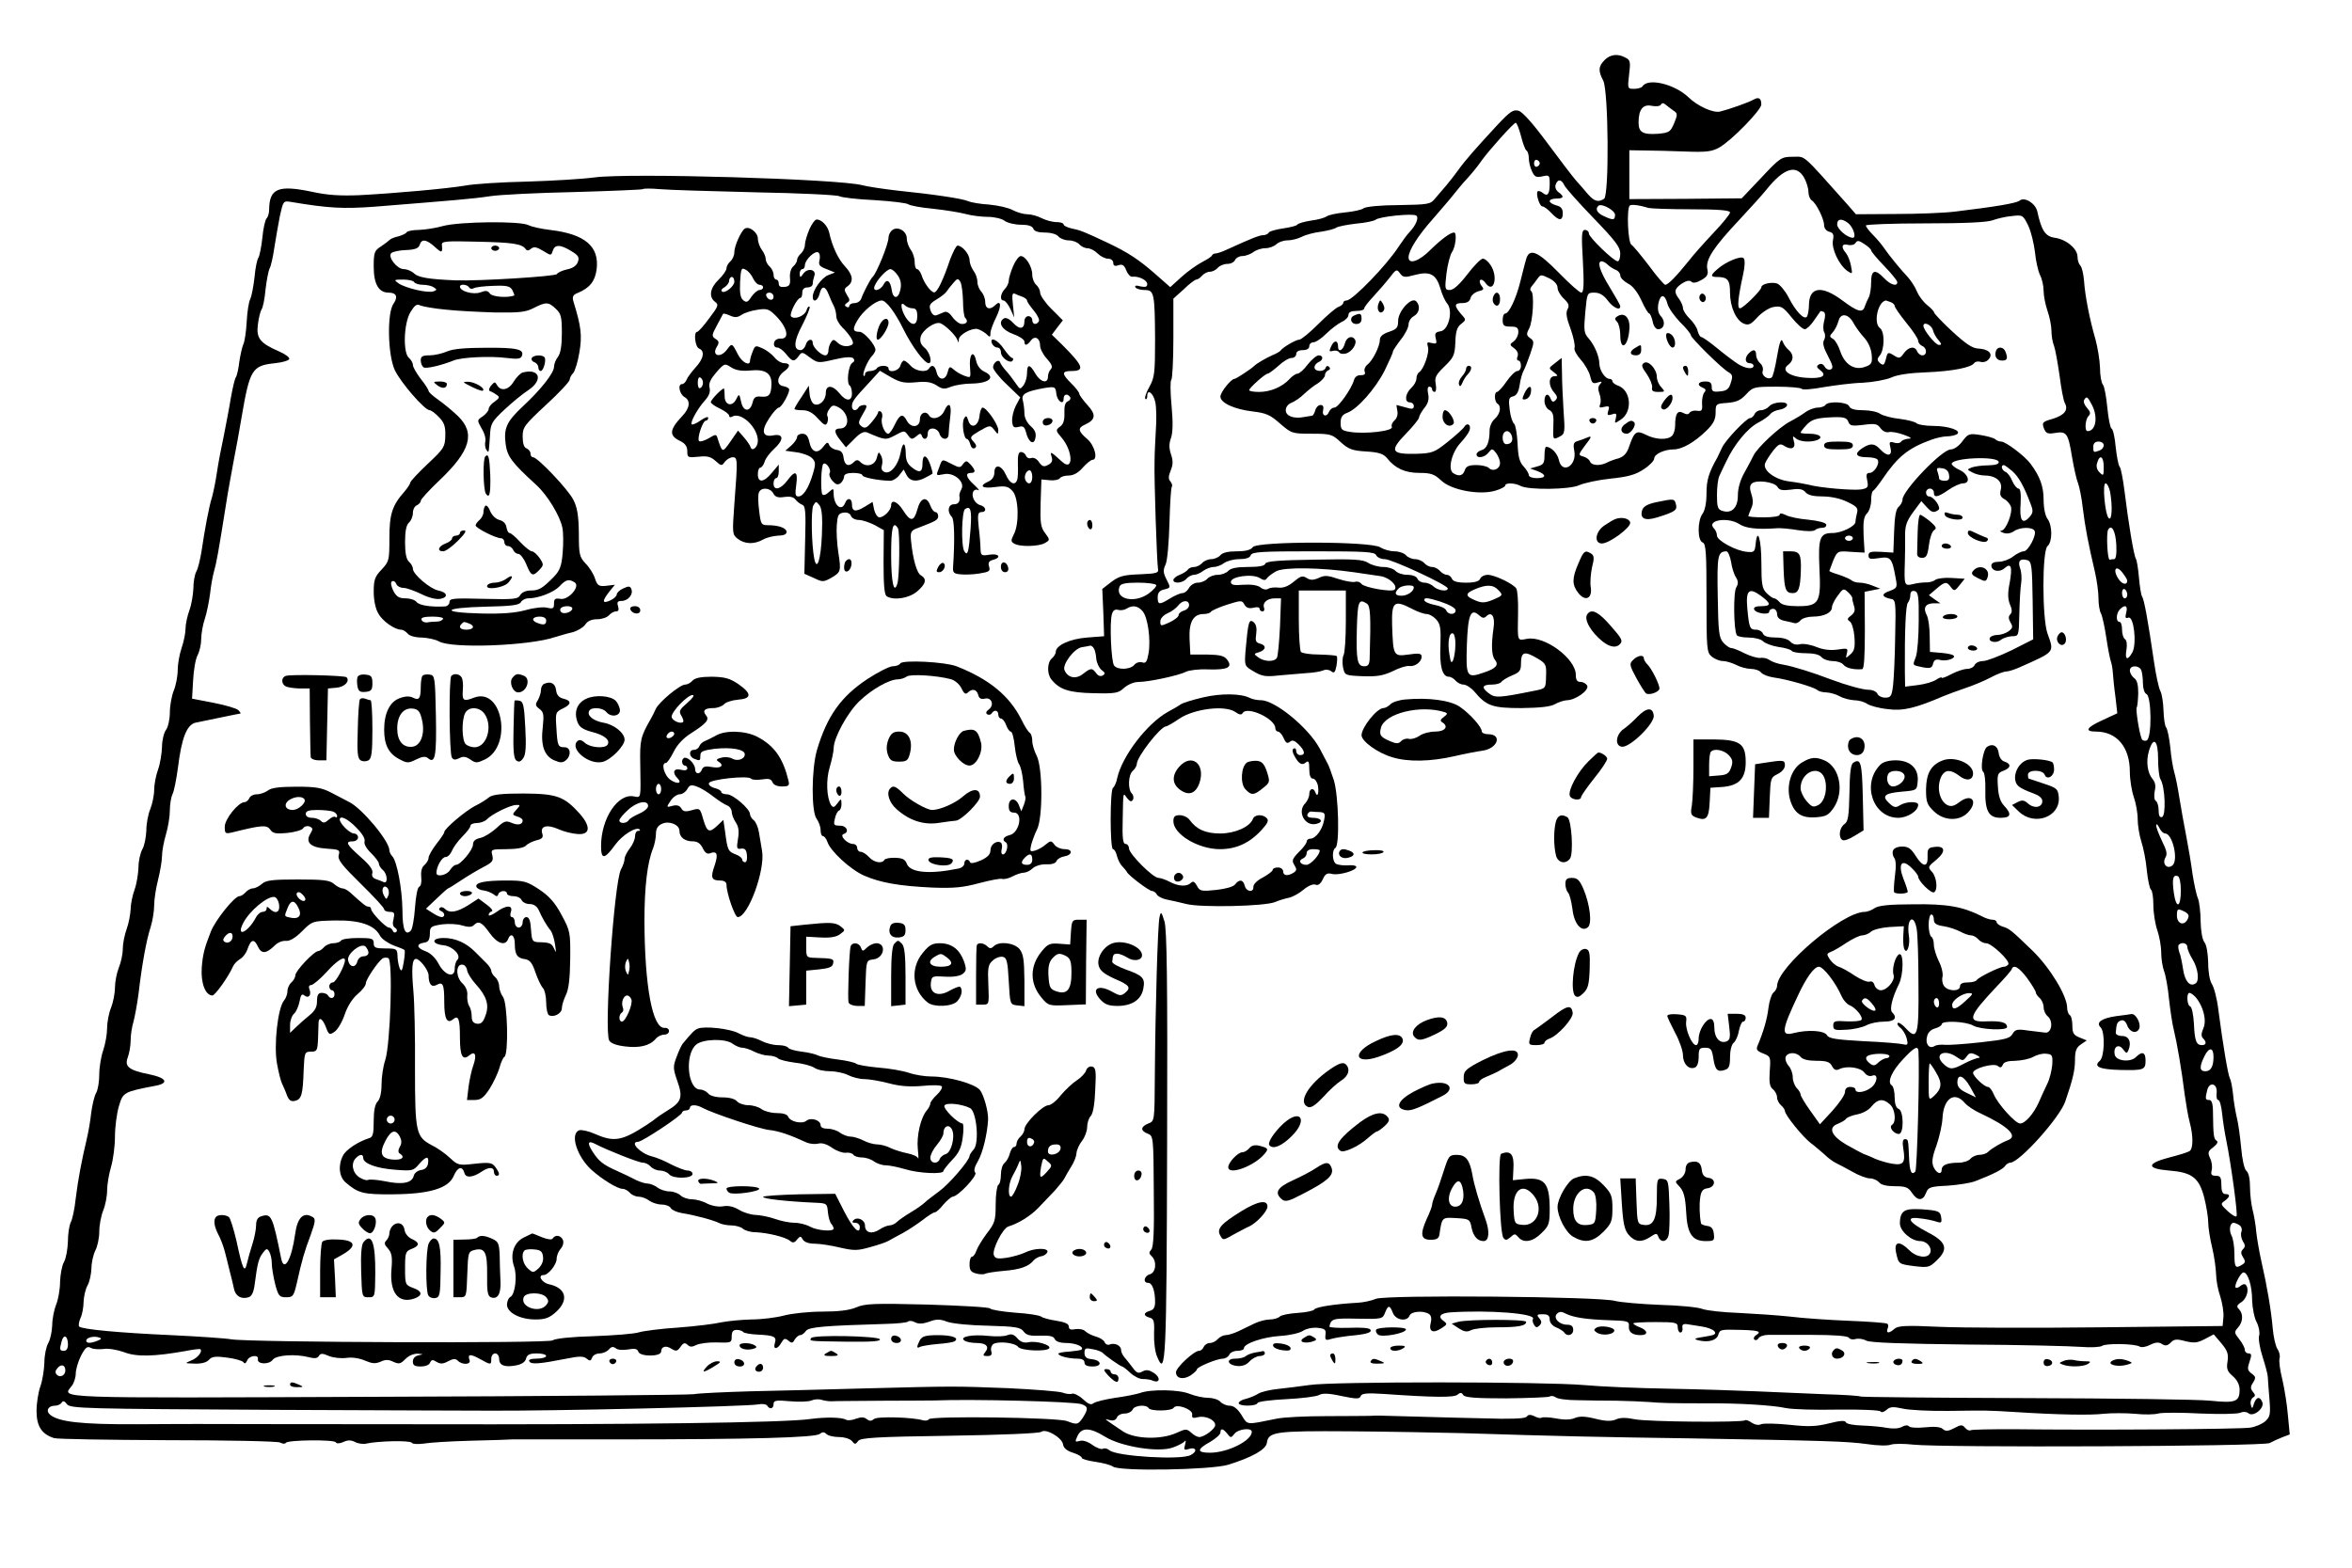 <?xml version="1.0" standalone="no"?>
<!DOCTYPE svg PUBLIC "-//W3C//DTD SVG 20010904//EN"
 "http://www.w3.org/TR/2001/REC-SVG-20010904/DTD/svg10.dtd">
<svg version="1.0" xmlns="http://www.w3.org/2000/svg"
 width="900pt" height="600pt" viewBox="0 0 900 600"
 preserveAspectRatio="xMidYMid meet">
<g transform="translate(0,600) scale(0.1,-0.1)"
fill="#000000" stroke="none">
<path d="M6140 5770 c-24 -24 -25 -41 -5 -79 20 -40 23 -440 3 -452 -22 -14
-37 -10 -61 17 -12 14 -33 39 -47 54 -14 16 -63 81 -110 144 -54 73 -94 118
-109 122 -20 6 -33 -3 -80 -53 -86 -93 -124 -136 -151 -174 -13 -18 -34 -45
-46 -59 -12 -14 -31 -36 -42 -49 -18 -23 -25 -24 -140 -26 -68 0 -126 -6 -134
-12 -7 -6 -39 -13 -71 -16 -32 -3 -64 -10 -70 -15 -7 -5 -33 -13 -59 -16 -26
-4 -50 -11 -53 -15 -2 -5 -27 -11 -54 -15 -28 -4 -53 -11 -56 -16 -3 -6 -13
-10 -21 -10 -14 0 -45 -12 -141 -56 -17 -8 -36 -14 -41 -14 -6 0 -12 -3 -14
-7 -1 -5 -19 -16 -38 -26 -19 -10 -55 -35 -79 -57 l-43 -39 -59 52 c-62 54
-103 81 -179 117 -91 43 -106 49 -137 55 -18 4 -33 11 -33 16 0 5 -12 9 -27 9
-16 0 -41 7 -57 15 -15 8 -40 15 -55 15 -14 0 -39 7 -56 16 -16 9 -57 18 -90
21 -33 2 -69 8 -80 13 -22 10 -130 26 -275 41 -52 6 -111 15 -130 20 -86 24
-892 48 -1025 30 -44 -6 -160 -13 -258 -16 -98 -2 -204 -9 -235 -15 -70 -12
-272 -30 -407 -37 -72 -3 -123 0 -181 13 -129 27 -163 13 -164 -67 0 -14 -4
-29 -10 -35 -5 -5 -13 -39 -16 -74 -4 -36 -11 -70 -15 -76 -5 -6 -12 -40 -15
-75 -4 -35 -11 -72 -16 -83 -6 -10 -12 -50 -14 -88 -2 -38 -8 -77 -13 -86 -4
-9 -11 -39 -15 -65 -3 -27 -9 -54 -13 -60 -5 -7 -13 -43 -20 -82 -6 -38 -19
-104 -27 -145 -9 -41 -21 -104 -26 -139 -5 -35 -14 -77 -19 -95 -11 -34 -27
-119 -40 -207 -5 -30 -13 -65 -20 -77 -6 -11 -11 -40 -11 -64 -1 -24 -7 -61
-15 -83 -8 -22 -15 -54 -15 -71 0 -17 -7 -51 -15 -74 -8 -23 -15 -62 -15 -85
0 -23 -7 -59 -15 -78 -8 -20 -15 -58 -15 -84 0 -26 -7 -57 -15 -67 -8 -11 -15
-40 -15 -65 -1 -25 -7 -64 -15 -86 -8 -22 -15 -57 -15 -78 0 -21 -7 -54 -15
-74 -8 -19 -15 -56 -15 -82 -1 -25 -7 -57 -15 -71 -8 -14 -15 -45 -15 -70 -1
-25 -7 -63 -15 -85 -8 -22 -15 -56 -15 -75 -1 -19 -7 -53 -15 -75 -8 -22 -15
-56 -15 -76 0 -20 -7 -53 -15 -72 -8 -20 -15 -55 -15 -77 0 -22 -7 -57 -15
-77 -8 -19 -15 -55 -15 -78 0 -23 -7 -62 -15 -85 -8 -23 -15 -65 -15 -92 0
-27 -5 -59 -12 -71 -7 -12 -15 -47 -19 -77 -3 -30 -11 -75 -17 -100 -19 -80
-33 -153 -42 -226 -4 -40 -13 -81 -19 -92 -6 -12 -11 -45 -11 -74 -1 -29 -7
-64 -15 -78 -8 -14 -14 -48 -15 -76 0 -28 -7 -68 -15 -87 -8 -20 -15 -56 -15
-79 -1 -24 -7 -54 -15 -68 -8 -14 -15 -47 -15 -75 -1 -27 -7 -68 -15 -90 -8
-22 -15 -65 -15 -95 0 -59 20 -89 67 -104 11 -4 207 -7 435 -8 227 0 421 -4
430 -9 9 -5 19 -6 22 -1 7 11 184 13 191 2 3 -6 15 -5 29 1 17 8 29 8 45 0 11
-6 31 -9 43 -6 45 10 168 13 174 3 3 -5 23 -6 46 -3 22 4 103 9 181 11 78 2
149 4 157 5 8 0 184 0 390 0 533 0 770 7 787 21 10 8 17 8 25 0 7 -7 29 -12
49 -12 20 0 42 -7 49 -15 11 -14 14 -14 24 0 9 12 64 16 350 20 196 3 344 9
351 15 17 14 79 -22 83 -48 2 -14 15 -25 38 -32 19 -6 34 -15 34 -20 0 -4 24
-11 53 -15 28 -4 58 -12 66 -18 23 -19 375 -13 441 7 90 28 145 58 148 84 6
42 30 46 317 44 149 -1 342 -5 430 -7 376 -12 520 -15 870 -20 518 -9 600 -11
680 -22 39 -6 79 -7 91 -2 12 4 50 4 85 0 108 -12 1341 -7 1364 6 11 6 33 16
48 22 l29 11 -7 73 c-3 39 -13 101 -21 136 -9 35 -14 72 -11 82 3 10 -1 26 -8
36 -7 10 -15 45 -18 78 -6 70 -22 164 -43 255 -8 36 -17 87 -20 114 -2 27 -9
66 -14 85 -5 20 -10 59 -10 87 0 31 -5 56 -14 63 -8 7 -16 43 -20 89 -4 42
-11 95 -17 117 -5 22 -12 62 -14 88 -3 27 -8 53 -12 60 -7 12 -26 124 -44 261
-5 44 -17 88 -25 100 -8 12 -14 45 -14 81 -1 35 -6 68 -14 78 -9 11 -14 44
-15 81 0 35 -5 74 -10 87 -6 13 -15 56 -21 94 -5 39 -16 104 -24 145 -8 41
-20 107 -26 145 -6 39 -15 84 -20 100 -5 17 -12 59 -15 95 -4 36 -11 70 -16
76 -5 6 -9 35 -10 65 -1 30 -6 63 -12 74 -6 11 -17 61 -24 110 -24 164 -38
240 -46 252 -4 6 -9 39 -12 73 -3 34 -8 66 -12 72 -8 14 -29 141 -43 257 -6
47 -14 90 -19 95 -5 6 -11 40 -15 75 -3 36 -10 68 -16 71 -5 3 -12 39 -16 80
-4 41 -11 81 -17 88 -6 7 -11 36 -11 65 -1 29 -9 77 -17 107 -23 79 -40 167
-44 224 -2 26 -8 53 -14 59 -6 6 -11 21 -11 34 0 31 -43 67 -87 73 -36 5 -51
27 -67 101 -7 31 -49 57 -68 41 -13 -10 -91 -23 -248 -42 -41 -5 -143 -9 -226
-9 l-152 -1 -33 38 c-177 198 -158 182 -208 182 -44 0 -49 -3 -121 -80 l-75
-79 -215 -2 -215 -1 0 93 0 94 60 -1 c33 0 103 -2 156 -4 80 -3 101 0 129 16
46 26 160 143 160 164 0 24 -10 30 -29 19 -19 -11 -96 -38 -129 -46 -26 -6
-85 20 -121 55 -54 51 -156 75 -176 41 -4 -5 -18 -9 -32 -9 -25 0 -25 1 -19
54 6 48 5 56 -13 65 -30 17 -59 13 -81 -9z m263 -193 c17 -11 17 -15 3 -49
-14 -33 -19 -36 -61 -40 -58 -4 -75 5 -75 43 0 50 17 71 50 64 16 -3 31 -2 35
4 4 7 10 8 18 1 7 -6 20 -16 30 -23z m-583 -97 c7 -28 16 -53 21 -56 5 -3 9
-16 9 -29 0 -13 5 -36 12 -50 10 -22 16 -25 40 -20 26 6 28 5 28 -28 0 -40 -8
-51 -27 -35 -7 6 -16 8 -19 6 -8 -9 7 -58 18 -58 6 0 21 -11 34 -25 29 -31 44
-32 44 -1 0 17 -7 26 -25 30 -14 4 -25 11 -25 16 0 6 11 10 25 10 29 0 32 8 8
25 -9 7 -14 19 -10 29 8 22 22 20 33 -3 5 -11 55 -67 112 -126 83 -86 102
-111 102 -135 0 -17 -4 -30 -10 -30 -15 0 -110 92 -110 106 0 8 -7 14 -15 14
-13 0 -14 -17 -8 -120 5 -91 3 -120 -6 -120 -7 0 -45 34 -85 75 -83 85 -115
98 -127 50 -5 -16 -14 -55 -22 -85 -16 -64 -43 -120 -57 -120 -6 0 -10 -11
-10 -25 0 -21 5 -25 30 -25 24 0 30 -4 30 -21 0 -12 -8 -28 -17 -35 -17 -12
-17 -14 1 -27 12 -9 17 -20 13 -31 -4 -9 -2 -16 3 -16 6 0 10 -9 10 -20 0 -11
-6 -20 -14 -20 -7 0 -26 -18 -41 -40 -15 -22 -32 -40 -36 -40 -12 0 -11 -37 1
-45 16 -10 11 -39 -10 -58 -11 -9 -20 -29 -20 -44 0 -46 -11 -71 -31 -76 -10
-3 -19 -10 -19 -16 0 -17 31 -13 46 7 13 16 15 16 29 -2 8 -11 15 -28 15 -38
0 -23 -27 -35 -43 -19 -6 6 -28 11 -48 11 -29 0 -39 -5 -44 -20 -7 -21 -22
-25 -44 -11 -22 14 -6 79 27 115 16 17 32 39 35 48 8 22 -9 33 -20 14 -4 -7
-33 -33 -63 -57 -51 -41 -59 -44 -122 -46 -95 -2 -102 11 -38 77 27 28 50 56
50 62 0 5 9 22 20 36 15 18 19 34 15 54 -4 17 -2 28 4 28 6 0 11 -4 11 -10 0
-5 4 -10 10 -10 5 0 7 13 4 30 -5 25 0 35 33 67 35 34 40 43 42 93 1 41 7 59
22 70 20 16 20 16 -1 39 -27 32 -25 41 6 41 17 0 28 6 31 19 3 11 16 22 30 26
21 5 23 8 12 21 -6 8 -9 18 -5 22 4 4 14 -1 21 -12 31 -42 49 24 19 69 -9 14
-22 25 -30 25 -7 0 -34 -27 -59 -60 -30 -39 -53 -60 -67 -60 -19 0 -20 4 -13
63 4 34 14 71 21 82 14 19 20 75 8 75 -14 0 -48 -25 -89 -65 -44 -45 -85 -59
-85 -30 0 26 36 83 93 147 30 35 66 76 79 93 13 16 30 37 38 46 22 23 54 61
70 85 28 39 122 144 130 144 4 0 13 -23 20 -50z m72 -105 c0 -5 -5 -11 -11
-13 -6 -2 -11 4 -11 13 0 9 5 15 11 13 6 -2 11 -8 11 -13z m1011 -54 c9 -16
17 -41 17 -55 0 -14 6 -29 13 -33 17 -11 47 -71 47 -95 0 -11 8 -22 20 -25 15
-4 18 -11 14 -32 -7 -32 23 -95 55 -118 20 -13 20 -13 14 19 -3 18 -12 40 -19
49 -20 23 -17 38 7 32 12 -3 25 0 29 7 7 11 13 10 34 -4 14 -9 26 -20 26 -24
0 -5 23 -32 50 -60 28 -29 50 -56 50 -62 0 -18 -26 -10 -50 15 -35 37 -50 32
-50 -15 0 -22 -4 -48 -9 -58 -5 -9 -12 -25 -15 -34 -8 -27 -27 -22 -86 22 -79
59 -127 53 -128 -17 0 -18 -4 -38 -7 -44 -10 -16 -43 18 -71 73 -13 25 -33 49
-44 53 -22 7 -60 -2 -60 -14 0 -12 -70 -81 -82 -81 -11 0 -8 38 12 129 7 31 8
57 2 63 -10 10 -67 -13 -99 -41 -28 -24 -29 -31 -4 -31 42 0 51 -11 51 -60 0
-55 24 -108 54 -119 17 -7 27 -2 51 25 17 18 44 36 61 39 29 5 36 2 69 -39 21
-26 43 -46 51 -46 7 0 23 15 35 33 12 17 24 34 25 36 2 1 7 0 13 -3 6 -4 6
-18 1 -35 -4 -15 -4 -34 0 -42 5 -7 5 -21 0 -30 -7 -12 -2 -30 15 -62 19 -37
21 -46 10 -51 -8 -3 -18 2 -23 11 -6 10 -14 13 -22 8 -10 -6 -9 -11 4 -21 30
-22 9 -34 -51 -30 -66 4 -100 29 -70 50 21 16 22 39 1 57 -9 7 -19 22 -23 33
-5 13 -12 -4 -21 -58 -7 -42 -16 -79 -21 -81 -15 -10 -40 8 -34 25 3 9 -1 23
-10 30 -8 7 -15 21 -15 31 0 22 -11 24 -28 7 -17 -17 -15 -38 3 -38 8 0 15 -4
15 -10 0 -15 -32 -11 -61 8 -14 9 -50 36 -79 60 -28 23 -55 42 -60 42 -4 0
-11 11 -14 24 -3 13 -17 34 -31 47 -13 13 -25 31 -25 40 0 8 -7 24 -15 35 -21
27 -18 39 11 59 17 11 30 13 36 7 7 -7 20 -4 38 6 23 13 28 22 23 43 -7 35 24
83 122 187 42 45 90 98 105 117 65 81 113 97 143 46z m-4013 -57 c168 -3 313
-10 322 -15 9 -5 70 -12 135 -15 65 -4 123 -11 129 -16 7 -5 50 -13 95 -17 46
-5 102 -14 124 -20 22 -6 60 -11 85 -11 25 0 54 -7 64 -15 11 -8 39 -15 62
-15 28 0 44 -5 48 -15 3 -10 19 -15 44 -15 23 0 45 -6 52 -15 7 -8 25 -15 40
-15 15 0 33 -7 40 -15 7 -8 21 -15 31 -15 11 0 28 -9 39 -20 11 -11 29 -20 40
-20 11 0 20 -7 20 -16 0 -11 6 -14 20 -9 15 5 22 0 30 -20 5 -14 16 -25 22
-24 25 3 58 -13 58 -28 0 -11 -7 -13 -26 -9 -17 5 -23 3 -19 -4 3 -5 19 -10
35 -10 36 0 39 -10 40 -188 0 -130 -2 -147 -22 -183 -12 -21 -19 -42 -15 -46
4 -3 7 2 7 11 0 30 24 11 31 -24 4 -19 5 -66 2 -105 -2 -38 -5 -92 -5 -120 -2
-72 9 -386 13 -410 4 -18 -2 -20 -70 -23 -61 -2 -79 -7 -108 -29 l-35 -27 4
-90 3 -91 -65 -5 c-66 -5 -120 -30 -120 -55 0 -7 -7 -18 -15 -25 -18 -15 -19
-59 -2 -80 31 -39 67 -51 161 -53 85 -2 96 0 118 21 14 12 37 22 54 22 40 0
156 25 182 39 12 6 51 11 87 9 73 -2 93 8 71 37 -11 15 -27 19 -77 20 l-64 0
-3 59 c-3 65 14 96 54 96 13 0 25 4 28 9 4 5 31 17 62 27 54 17 57 17 66 0 7
-12 17 -16 34 -12 14 4 24 2 24 -4 0 -5 5 -10 11 -10 6 0 9 6 6 14 -7 19 12
36 41 36 l24 0 -4 -108 c-3 -60 -8 -114 -12 -120 -10 -16 -48 -15 -71 2 -18
13 -18 14 3 20 27 9 29 26 3 33 -16 4 -18 11 -14 37 3 22 0 36 -10 45 -18 14
-21 0 -31 -111 -4 -57 -4 -57 32 -78 30 -18 45 -21 96 -15 34 3 81 7 106 9 25
1 53 6 63 10 10 5 23 3 31 -3 11 -9 15 -5 20 20 3 18 4 35 1 38 -3 3 -34 5
-68 6 -34 0 -65 5 -69 10 -4 6 -8 61 -8 123 l0 112 90 0 90 0 0 -117 c0 -65
-4 -124 -9 -131 -4 -8 -5 -28 -2 -45 7 -32 7 -32 75 -35 55 -2 78 2 115 19 25
13 54 22 64 20 22 -3 47 16 47 36 0 12 -10 14 -50 8 -58 -8 -59 -6 -63 115 -2
87 8 95 74 61 22 -12 48 -21 58 -21 10 0 26 -9 37 -21 16 -18 18 -33 16 -99
-4 -79 7 -120 32 -120 8 0 19 -7 26 -15 7 -8 20 -15 30 -15 10 0 29 -12 42
-27 46 -55 69 -63 180 -63 70 1 111 5 128 15 14 8 34 14 45 15 33 0 85 37 79
55 -4 8 -15 15 -25 15 -14 0 -19 7 -19 28 -1 62 -120 150 -187 137 -38 -7 -36
-13 -34 100 1 44 -2 86 -7 93 -12 18 -83 52 -109 52 -13 0 -26 -7 -29 -15 -4
-10 -21 -15 -54 -15 -33 0 -50 5 -54 15 -3 8 -12 15 -19 15 -8 0 -20 7 -27 15
-7 8 -20 15 -30 15 -10 0 -23 7 -30 15 -7 8 -23 15 -35 15 -12 0 -28 7 -35 15
-7 8 -27 15 -44 15 -17 0 -41 7 -54 15 -33 24 -471 24 -488 1 -8 -11 -27 -16
-61 -16 -33 0 -55 -5 -63 -15 -7 -8 -23 -15 -35 -15 -12 0 -28 -7 -35 -15 -7
-8 -21 -15 -31 -15 -10 0 -21 -5 -24 -11 -4 -5 -18 -14 -31 -19 -13 -5 -24
-14 -24 -20 0 -15 36 -12 50 5 7 8 20 15 29 15 9 0 25 7 35 15 11 8 29 15 40
15 12 0 30 7 40 15 11 8 37 15 58 15 25 0 41 5 44 15 5 13 41 15 240 15 199 0
235 -2 240 -15 4 -8 18 -15 33 -15 27 0 240 -99 241 -112 0 -14 -38 -8 -54 7
-8 8 -24 15 -36 15 -11 0 -23 7 -26 15 -4 9 -19 15 -39 15 -18 0 -38 7 -45 15
-7 8 -28 15 -47 15 -18 0 -44 7 -58 16 -20 13 -54 15 -206 12 -135 -2 -183 -6
-187 -15 -2 -9 -25 -13 -67 -13 -43 0 -66 -5 -75 -15 -7 -8 -25 -15 -40 -15
-15 0 -33 -7 -40 -15 -7 -8 -23 -15 -36 -15 -13 0 -28 -9 -34 -20 -6 -11 -17
-20 -25 -20 -8 0 -29 -9 -47 -20 -42 -26 -48 -25 -48 4 0 17 7 26 25 30 25 6
25 7 9 38 -13 25 -14 36 -4 57 7 14 13 85 15 159 2 74 6 136 9 139 3 4 1 12
-5 20 -9 9 -8 21 1 43 9 22 9 37 1 61 -8 24 -8 41 0 63 7 21 8 60 2 124 -5 51
-5 96 -1 98 4 3 8 74 8 158 l0 153 40 36 c21 21 43 37 48 37 5 0 15 7 22 15 7
8 20 15 30 15 10 0 23 7 30 15 7 8 23 15 37 15 13 0 26 7 29 15 4 8 16 15 28
15 12 0 31 7 42 15 10 8 31 15 46 15 15 0 33 7 42 15 8 8 27 15 43 15 15 0 39
6 53 13 15 8 48 17 74 20 27 4 54 11 60 16 6 4 40 11 75 15 35 3 69 10 75 15
14 12 141 25 155 16 12 -7 -1 -38 -26 -64 -8 -8 -26 -33 -41 -55 -43 -68 -176
-206 -199 -206 -7 0 -13 -4 -13 -9 0 -5 -8 -12 -17 -15 -10 -3 -45 -33 -78
-66 -33 -33 -66 -60 -73 -60 -13 0 -63 -29 -72 -42 -3 -4 -17 -12 -30 -17 -25
-11 -61 -32 -70 -41 -12 -12 -70 -50 -76 -50 -13 0 -54 -51 -54 -68 0 -24 54
-49 125 -57 50 -6 66 -13 103 -46 44 -38 47 -39 121 -39 72 0 79 -2 111 -32
30 -27 44 -33 98 -36 49 -3 66 -9 80 -26 31 -39 69 -56 124 -56 44 0 57 -5 83
-29 38 -37 147 -57 207 -39 21 6 38 15 38 20 0 11 37 10 59 -2 31 -16 188 -14
224 3 18 8 71 20 119 25 68 7 97 15 128 36 22 14 40 33 40 41 0 17 39 35 75
35 32 0 80 28 124 71 28 27 36 44 36 70 0 33 1 34 45 37 35 3 51 10 72 33 26
28 30 29 117 29 49 0 92 -4 95 -8 3 -5 40 -2 83 6 43 7 110 16 150 17 39 2 89
11 110 20 23 11 74 18 134 20 99 4 173 18 184 36 4 5 15 7 24 4 10 -3 24 1 31
10 18 21 0 39 -41 41 -22 1 -48 19 -98 65 -38 35 -69 68 -70 73 0 4 -12 17
-26 28 -14 11 -32 34 -39 51 -7 18 -24 44 -37 58 -30 32 -69 80 -89 109 -8 12
-27 35 -42 50 -16 16 -28 32 -28 37 0 4 102 8 227 8 150 0 238 4 258 12 17 6
49 14 73 16 42 5 43 4 63 -36 11 -23 22 -69 26 -102 3 -33 12 -72 19 -87 8
-15 14 -42 14 -61 0 -19 7 -54 15 -77 8 -23 15 -57 15 -76 0 -18 4 -44 10 -58
5 -14 14 -65 21 -113 6 -48 15 -96 20 -105 15 -27 -1 -47 -46 -61 -39 -11 -42
-14 -34 -36 8 -20 14 -23 44 -18 43 7 49 -1 64 -93 7 -41 17 -86 23 -100 5
-14 14 -56 18 -95 9 -74 22 -140 46 -242 8 -34 14 -80 14 -103 0 -23 4 -49 10
-59 5 -10 14 -52 20 -92 6 -41 14 -81 17 -89 3 -8 7 -28 8 -45 1 -16 5 -58 10
-93 l7 -62 -56 -26 c-62 -28 -71 -44 -26 -44 80 0 130 -59 130 -154 0 -29 7
-73 15 -96 8 -23 15 -61 15 -84 0 -24 6 -62 14 -87 8 -24 18 -74 21 -111 4
-37 11 -70 16 -73 5 -4 9 -30 9 -59 0 -30 7 -73 15 -96 8 -23 15 -62 15 -86 0
-23 5 -55 11 -71 6 -15 15 -64 19 -108 5 -44 13 -98 19 -120 11 -45 29 -148
41 -245 5 -36 13 -83 19 -105 14 -53 14 -102 -1 -111 -6 -4 -41 -15 -77 -24
-88 -23 -88 -43 -1 -50 88 -7 115 -27 135 -105 8 -32 15 -75 15 -95 0 -19 7
-62 15 -95 8 -33 14 -78 15 -101 0 -22 7 -61 16 -86 8 -26 14 -61 12 -80 l-3
-33 -467 -5 c-257 -3 -536 -2 -620 2 -126 6 -156 4 -169 -8 -20 -18 -33 -18
-26 1 4 8 3 17 -2 19 -4 3 -70 8 -147 11 -76 3 -177 10 -224 16 -47 5 -134 11
-195 14 -60 2 -123 9 -140 15 -16 7 -91 14 -165 16 -74 3 -151 10 -170 15 -55
17 -877 24 -915 8 -16 -7 -48 -14 -70 -15 -88 -5 -160 -16 -166 -26 -3 -5 -32
-11 -64 -13 -32 -2 -62 -8 -68 -14 -6 -6 -23 -11 -38 -11 -15 0 -41 -7 -58
-15 -17 -8 -45 -22 -62 -30 -17 -8 -39 -15 -49 -15 -9 0 -23 -7 -30 -15 -7 -8
-20 -15 -30 -15 -10 0 -20 -7 -24 -15 -3 -8 -11 -15 -18 -15 -19 0 -88 -64
-88 -82 0 -24 28 -30 56 -12 13 9 24 19 24 23 0 9 77 41 99 41 10 0 21 7 25
15 3 8 17 15 31 15 14 0 25 4 25 10 0 18 74 43 139 47 35 2 74 11 86 19 13 9
39 14 57 12 28 -3 33 -7 30 -27 -2 -20 1 -22 20 -16 13 4 43 9 68 12 69 6 91
13 84 24 -4 7 -36 9 -83 7 -42 -1 -75 1 -74 5 7 30 12 32 107 30 94 -2 97 -1
106 23 12 30 18 30 30 -1 11 -28 54 -35 64 -10 6 16 52 20 74 6 8 -5 11 -17 7
-33 -9 -34 8 -43 40 -22 24 15 24 17 8 29 -22 16 -11 29 25 32 148 10 331 -4
318 -25 -3 -5 -1 -14 4 -22 7 -12 12 -12 21 -3 9 9 9 16 -1 28 -11 13 -9 15
14 15 19 0 26 -5 26 -20 0 -12 10 -24 24 -30 13 -5 27 -14 31 -19 11 -18 35
-12 35 9 0 14 -7 20 -24 20 -30 0 -54 26 -38 42 9 9 18 9 34 0 31 -15 80 -22
168 -25 68 -2 75 -4 73 -22 -2 -23 13 -35 45 -35 30 0 28 18 -3 30 -14 5 -25
12 -25 15 0 3 38 5 85 5 78 0 85 -2 85 -20 0 -11 5 -20 10 -20 6 0 10 8 8 18
-2 12 3 16 17 14 11 -2 37 -6 57 -9 21 -3 42 -11 48 -18 9 -11 2 -15 -37 -21
-40 -6 -44 -9 -23 -14 37 -9 69 0 75 21 7 21 7 21 90 19 65 -2 77 -6 55 -20
-8 -5 -11 -12 -7 -17 5 -4 12 -2 16 5 4 7 21 13 37 13 16 0 90 0 166 0 87 0
139 -4 143 -11 4 -6 15 -8 25 -5 11 3 29 1 41 -6 16 -8 133 -12 388 -15 201
-1 397 -6 435 -9 37 -3 73 -1 80 4 13 10 125 9 144 -3 7 -4 25 -1 40 7 20 10
33 11 45 3 12 -8 21 -7 33 5 13 14 23 15 56 6 34 -8 46 -7 75 8 l34 18 29 -34
c23 -28 28 -40 24 -69 -5 -29 -1 -39 20 -57 17 -15 26 -33 26 -52 0 -46 -16
-52 -111 -42 -46 5 -365 9 -708 10 -343 1 -627 4 -631 6 -5 3 -68 7 -142 9
-73 3 -189 8 -258 11 -69 3 -219 8 -335 10 -115 2 -262 8 -325 14 -149 13
-965 14 -1050 0 -36 -5 -90 -12 -120 -15 -30 -3 -64 -11 -75 -18 -11 -7 -32
-16 -48 -20 -15 -3 -27 -11 -27 -16 0 -13 67 -13 72 0 2 6 51 12 111 15 59 3
115 10 125 16 12 7 36 7 85 -4 58 -12 70 -12 74 0 4 10 23 12 87 8 199 -14
270 -14 283 -3 11 9 16 9 22 -1 6 -10 48 -13 165 -13 86 1 161 4 166 7 6 4 16
2 23 -3 7 -6 44 -11 82 -11 39 -1 106 -2 150 -2 44 -1 100 -3 125 -5 47 -4 82
-5 220 -5 119 1 253 -7 303 -18 23 -5 113 -8 200 -6 87 1 160 -2 163 -7 3 -5
13 -3 23 6 13 12 25 13 61 5 25 -6 105 -10 178 -9 147 2 149 2 247 -4 170 -11
294 -13 345 -7 30 3 84 3 119 0 35 -4 76 -3 90 1 14 4 87 4 161 0 74 -3 143
-2 153 3 11 5 23 4 31 -2 19 -16 62 20 53 42 -9 24 -23 21 -32 -5 -6 -21 -8
-21 -12 -4 -3 10 1 22 8 27 10 6 10 10 0 22 -10 12 -10 20 1 36 11 18 10 22
-6 34 -16 12 -17 18 -8 45 9 26 8 32 -4 32 -7 0 -14 6 -14 14 0 7 -9 25 -21
40 -20 25 -20 28 -5 45 19 21 21 52 4 70 -11 10 -9 16 10 28 21 15 30 52 15
66 -3 4 -12 2 -20 -5 -7 -6 -16 -9 -18 -6 -7 7 19 58 30 58 17 0 33 -52 33
-107 1 -28 8 -66 17 -83 9 -17 13 -40 10 -51 -4 -11 2 -48 13 -82 11 -34 20
-69 20 -77 0 -8 3 -45 6 -82 5 -60 3 -70 -15 -87 -12 -11 -38 -22 -58 -25 -35
-6 -595 -10 -909 -6 -83 0 -156 -1 -161 -4 -5 -3 -14 1 -21 9 -11 13 -16 13
-42 -1 -23 -12 -33 -13 -44 -3 -9 8 -33 10 -69 6 -30 -3 -57 -1 -60 4 -4 5
-15 5 -27 -2 -12 -7 -35 -8 -57 -4 -20 4 -63 8 -95 9 -33 1 -61 6 -63 13 -3 7
-22 6 -65 -5 -49 -12 -78 -13 -152 -5 -50 5 -98 6 -107 2 -9 -5 -24 -2 -36 6
-11 8 -23 12 -26 9 -9 -9 -371 -6 -421 4 -34 7 -57 7 -73 -1 -17 -7 -38 -7
-78 3 -40 10 -61 10 -78 3 -16 -7 -40 -8 -71 -2 -27 5 -52 6 -57 3 -5 -3 -17
0 -28 6 -12 6 -22 6 -26 1 -5 -9 -26 -11 -100 -11 -15 0 -304 7 -465 12 -8 0
-26 0 -40 -1 -14 0 -88 -1 -166 -1 -77 0 -163 -4 -190 -10 -118 -24 -109 -25
-133 14 -15 24 -30 36 -46 36 -12 0 -28 7 -35 15 -7 8 -28 15 -47 15 -18 0
-50 7 -70 15 -40 17 -151 19 -192 3 -13 -4 -55 -13 -94 -18 -39 -6 -76 -15
-83 -21 -9 -7 -20 -3 -40 16 -15 14 -34 23 -41 21 -7 -3 -24 -1 -37 4 -14 5
-107 12 -208 17 -209 8 -205 8 -553 -1 -143 -4 -339 -9 -435 -11 -96 -3 -193
-7 -215 -11 -22 -3 -570 -8 -1217 -10 -1259 -5 -1200 -7 -1163 42 8 10 15 32
15 47 0 15 9 46 20 68 17 32 24 38 38 30 9 -5 31 -6 49 -4 18 3 52 -3 77 -12
48 -19 117 -17 235 4 30 6 56 9 58 7 9 -9 -11 -34 -35 -43 -26 -11 -26 -11 14
-12 26 -1 46 5 54 15 11 12 25 14 69 8 31 -4 59 -12 63 -18 4 -7 9 -4 14 7 7
19 45 24 41 5 -4 -20 43 -22 57 -2 14 18 87 23 140 9 19 -5 31 -4 36 5 7 11
14 11 39 0 17 -7 48 -10 68 -7 23 3 51 -2 71 -11 26 -11 38 -12 58 -4 18 9 31
9 49 0 22 -10 28 -8 46 10 12 13 31 21 47 21 23 -2 24 -2 5 -6 -15 -3 -23 -12
-23 -24 0 -15 7 -19 30 -19 18 0 33 6 36 15 5 11 10 12 24 3 15 -9 25 -9 45 2
19 10 28 11 37 2 17 -17 51 -15 45 2 -9 24 3 25 39 5 43 -24 44 -24 44 1 0 11
7 20 15 20 8 0 15 -9 15 -20 0 -26 21 -34 64 -26 22 4 36 13 39 26 4 15 14 20
41 20 20 0 36 -4 36 -10 0 -5 -16 -10 -36 -10 -23 0 -33 -4 -28 -11 7 -12 40
-9 142 11 49 10 65 10 77 0 12 -10 16 -9 21 4 3 9 16 16 29 16 12 0 28 7 35
15 9 11 16 12 26 5 7 -7 27 -8 47 -5 26 5 36 3 40 -9 7 -19 87 -19 87 1 0 19
18 25 39 11 18 -11 23 -10 35 7 11 16 17 17 27 8 9 -9 17 -9 33 -1 12 6 47 11
79 10 55 -2 57 -1 57 23 0 18 5 25 19 25 11 0 22 -4 25 -8 2 -4 28 -9 56 -10
63 -3 73 -8 65 -33 -8 -26 11 -24 25 2 10 17 14 18 27 8 12 -11 17 -10 24 4 6
9 15 17 21 17 6 0 16 7 22 16 11 15 68 20 308 27 42 1 80 5 83 9 4 4 16 3 27
-3 13 -7 29 -6 53 2 28 11 42 11 70 0 20 -7 90 -14 157 -15 105 -3 123 -6 135
-22 10 -14 25 -18 63 -16 37 1 52 -2 56 -13 4 -9 20 -15 43 -15 36 0 70 -14
60 -25 -3 -3 -25 -6 -47 -8 -23 -1 -42 -5 -42 -8 0 -9 39 -19 73 -19 17 0 27
-5 27 -15 0 -10 10 -15 31 -15 38 0 35 24 -4 28 -20 2 -27 9 -27 24 0 18 4 20
32 14 18 -3 34 -10 38 -14 7 -9 68 -52 74 -52 3 0 17 -11 32 -25 14 -13 36
-24 48 -23 11 0 28 -2 37 -6 28 -12 31 12 5 29 -19 12 -29 14 -44 6 -16 -9
-23 -6 -38 15 -11 15 -25 32 -31 39 -7 8 -13 20 -13 28 0 17 -24 29 -44 21 -7
-3 -16 1 -19 9 -3 8 -18 17 -32 21 -15 4 -33 13 -41 20 -7 8 -24 11 -38 9 -19
-4 -26 -1 -26 10 0 10 -15 17 -47 22 -27 4 -53 11 -59 16 -6 5 -51 12 -100 15
-49 4 -92 11 -95 16 -3 5 -111 11 -240 15 -203 5 -239 4 -273 -11 -26 -11 -68
-16 -130 -16 -50 0 -116 -7 -146 -15 -30 -8 -86 -15 -125 -15 -38 -1 -90 -6
-115 -11 -25 -6 -98 -15 -164 -20 -65 -4 -133 -13 -150 -18 -17 -6 -95 -12
-174 -15 -83 -2 -149 -9 -157 -16 -14 -12 -1157 -8 -1230 4 -22 4 -125 11
-230 16 -199 9 -341 22 -352 33 -3 4 -1 18 5 32 7 14 12 43 12 63 1 20 7 48
15 62 8 14 14 43 15 65 0 22 7 53 15 69 8 15 15 48 15 72 0 25 7 61 15 81 8
19 15 54 15 77 0 22 7 63 15 90 8 27 15 79 15 116 0 36 7 89 15 116 16 54 18
55 143 79 50 10 38 30 -26 43 -80 16 -96 30 -83 65 6 16 11 45 11 65 0 21 5
53 11 72 5 19 14 67 19 105 13 112 30 206 46 255 8 25 14 63 14 85 0 23 7 67
15 98 8 32 15 73 15 91 0 18 7 55 15 82 8 27 15 68 15 92 0 24 5 52 10 62 6
11 15 57 21 102 14 114 34 164 67 172 15 3 59 12 97 20 39 8 72 15 75 15 2 1
-1 6 -8 13 -7 7 -49 19 -94 28 l-83 16 4 70 c2 38 9 81 17 96 8 15 14 43 14
62 0 19 6 55 14 78 8 24 16 67 20 96 3 29 10 68 15 85 9 31 17 74 46 257 7 47
21 121 29 165 9 44 22 118 30 165 32 187 40 201 130 210 27 3 51 10 53 16 2 6
-16 19 -39 29 -74 32 -88 51 -81 104 3 25 10 51 14 57 5 6 12 40 15 75 4 35
11 72 16 82 5 9 13 45 18 80 5 34 15 88 21 120 13 58 13 59 43 54 144 -24 198
-27 321 -18 311 25 374 30 440 40 39 6 185 13 325 16 140 4 257 9 260 11 2 3
32 3 65 0 33 -3 197 -8 365 -12z m3290 -86 c0 -21 -7 -22 -43 -5 -25 11 -34
27 -21 39 11 12 64 -17 64 -34z m129 26 c7 -2 80 -5 162 -5 107 0 149 -4 149
-12 0 -7 -29 -42 -63 -78 -34 -36 -78 -85 -97 -110 -46 -57 -77 -89 -88 -89
-4 0 -33 33 -62 73 -30 39 -60 76 -67 80 -14 8 -19 137 -7 150 6 6 37 2 73 -9z
m762 -57 c20 -15 34 -57 19 -57 -21 0 -60 33 -60 51 0 22 17 24 41 6z m-919
-160 c7 -7 21 -16 31 -20 9 -3 17 -13 17 -21 0 -9 13 -22 29 -31 19 -9 37 -33
52 -65 12 -27 26 -50 30 -50 3 0 9 -13 13 -30 3 -18 12 -30 21 -30 23 0 30 28
11 49 -11 12 -14 27 -10 50 8 38 25 36 35 -3 4 -15 26 -46 48 -69 23 -22 41
-45 41 -50 0 -10 119 -128 145 -142 15 -9 16 -16 8 -40 -7 -24 -16 -31 -41
-33 -27 -3 -32 0 -32 17 0 16 -6 21 -25 21 -28 0 -33 -15 -9 -24 12 -5 13 -10
5 -19 -5 -7 -9 -26 -8 -43 2 -25 -1 -29 -20 -26 -12 2 -24 -2 -28 -8 -4 -7
-12 -7 -25 0 -21 11 -30 -4 -30 -49 0 -15 -5 -32 -12 -39 -17 -17 -63 -15
-100 4 -35 18 -44 13 -63 -42 -9 -29 -21 -41 -41 -48 -16 -4 -37 -12 -46 -17
-26 -13 -58 -11 -64 5 -3 8 -15 16 -26 19 -19 5 -19 7 8 43 25 32 26 37 9 30
-11 -5 -28 -11 -38 -14 -15 -4 -18 -11 -13 -37 11 -58 -47 -92 -59 -35 -6 26
-30 50 -49 50 -3 0 -6 -15 -6 -34 0 -28 -4 -35 -27 -41 l-28 -8 28 -10 c36
-14 34 -27 -3 -27 -16 0 -30 5 -30 12 0 6 -9 21 -20 33 -16 17 -21 38 -23 89
-2 37 -8 70 -13 74 -6 4 -14 28 -17 53 -5 41 -4 48 13 52 13 3 21 17 25 43 3
22 10 47 16 57 5 9 16 38 25 64 15 43 15 48 -1 59 -14 10 -15 16 -4 36 15 27
21 136 8 144 -5 3 -4 10 1 17 6 7 16 20 23 30 12 17 14 17 45 2 20 -10 32 -24
32 -36 0 -11 11 -30 24 -42 19 -18 22 -27 14 -41 -7 -13 -4 -33 12 -75 11 -31
18 -64 15 -72 -3 -8 8 -28 24 -46 16 -18 32 -46 36 -63 6 -26 10 -30 28 -24
17 5 19 4 10 -6 -8 -8 -9 -20 -3 -36 5 -13 7 -31 3 -41 -5 -13 -2 -15 16 -10
18 4 21 2 15 -15 -5 -17 -3 -19 14 -14 17 6 19 3 15 -15 -6 -21 -5 -21 19 -5
47 31 39 115 -13 131 -10 4 -19 11 -19 16 0 5 -5 9 -11 9 -17 0 -38 32 -39 57
0 29 -19 73 -42 99 -17 19 -18 31 -12 98 7 75 7 76 35 76 20 0 35 -9 51 -30
20 -27 48 -41 48 -22 0 4 -18 36 -40 72 -39 63 -50 100 -31 100 5 0 16 -6 23
-13z m-737 -39 c58 15 81 2 97 -53 6 -22 18 -48 26 -57 23 -28 5 -102 -26
-106 -19 -3 -23 -8 -18 -27 5 -20 3 -22 -15 -18 -18 5 -20 3 -15 -14 7 -21
-16 -87 -34 -98 -5 -3 -10 -14 -10 -24 0 -10 -9 -26 -20 -36 -23 -21 -27 -55
-5 -55 8 0 15 -6 15 -14 0 -12 -7 -13 -32 -5 -18 5 -33 9 -34 9 -1 0 1 -10 3
-23 3 -13 -2 -29 -11 -36 -8 -7 -13 -18 -10 -25 6 -16 -103 -28 -160 -19 -32
5 -36 9 -36 35 0 21 6 31 25 38 40 15 107 91 143 161 17 35 32 68 32 73 0 4
14 25 30 46 17 21 30 47 30 59 0 11 9 25 20 31 22 12 26 40 9 57 -18 18 -69
-38 -69 -75 0 -26 -5 -32 -35 -42 -24 -8 -35 -18 -35 -31 0 -25 -28 -80 -48
-95 -8 -6 -13 -18 -10 -26 4 -10 -1 -14 -15 -14 -13 1 -23 -7 -26 -19 -10 -34
-60 -105 -75 -105 -8 0 -16 -7 -20 -15 -8 -23 -29 -18 -23 5 3 13 0 20 -10 20
-8 0 -17 -9 -20 -20 -3 -11 -8 -20 -12 -21 -3 0 -17 -3 -31 -5 -40 -8 -70 4
-70 26 0 12 9 24 23 29 12 5 33 19 47 33 14 13 37 32 53 41 15 10 27 24 27 31
0 8 6 16 13 19 7 2 8 8 3 13 -5 5 -11 4 -13 -3 -6 -18 -43 -16 -43 1 0 8 7 16
15 20 19 7 20 26 1 26 -8 0 -27 -16 -42 -35 -14 -19 -32 -35 -39 -35 -6 0 -20
-9 -30 -20 -27 -30 -73 -50 -117 -50 -21 0 -38 3 -38 7 0 8 61 63 71 63 4 0
23 14 41 30 18 17 40 30 50 30 10 0 18 7 18 15 0 9 9 15 25 15 16 0 25 6 25
15 0 8 7 15 16 15 9 0 31 15 49 33 18 18 45 38 59 45 14 6 26 18 26 27 0 10
10 15 30 15 17 0 30 4 30 9 0 5 16 26 36 47 20 22 48 54 62 72 24 32 27 33 39
16 12 -16 18 -17 58 -6z m1819 -104 c9 -3 16 -10 16 -15 0 -5 20 -34 45 -65
25 -30 45 -61 45 -68 0 -8 7 -16 15 -20 19 -7 20 -36 1 -36 -8 0 -16 7 -20 15
-8 22 -33 18 -51 -7 -13 -19 -18 -21 -35 -10 -26 16 -27 16 -34 -14 -6 -21 -9
-24 -22 -14 -11 10 -12 16 -2 28 20 23 21 93 1 107 -25 19 -7 102 24 105 1 0
8 -3 17 -6z m-140 -83 c8 -14 25 -38 40 -54 15 -17 26 -41 28 -64 3 -33 0 -38
-25 -47 -41 -15 -78 9 -95 59 -7 22 -20 44 -28 48 -14 8 -14 11 -1 25 9 10 18
29 22 43 8 34 40 28 59 -10z m302 -23 c3 -13 13 -31 22 -40 12 -15 13 -18 1
-18 -13 0 -59 57 -59 73 0 17 29 5 36 -15z m609 -288 c24 -46 15 -100 -17
-100 -12 0 -9 45 4 58 9 9 7 16 -6 31 -10 11 -15 25 -11 30 9 16 13 14 30 -19z
m-2221 -116 c8 -20 -1 -34 -20 -34 -8 0 -14 10 -14 25 0 28 24 34 34 9z m2266
-38 c0 -8 -7 -17 -16 -20 -23 -9 -24 -8 -24 14 0 13 7 20 20 20 11 0 20 -6 20
-14z m0 -83 c0 -34 -1 -36 -16 -21 -10 10 -14 23 -9 37 10 34 25 24 25 -16z
m24 -94 c10 -53 8 -115 -5 -102 -14 14 -25 133 -12 133 6 0 13 -14 17 -31z
m24 -202 c2 -35 -1 -57 -8 -57 -5 0 -13 -1 -17 -2 -9 -3 -14 102 -6 115 13 22
28 -5 31 -56z m-2918 -107 c36 -5 82 -12 102 -15 35 -5 69 -38 54 -52 -10 -10
-115 8 -126 22 -6 8 -18 11 -25 8 -8 -2 -36 2 -63 11 -41 14 -54 15 -76 4 -21
-9 -32 -9 -46 0 -16 10 -24 7 -49 -14 -20 -17 -40 -25 -58 -23 -16 2 -34 0
-41 -5 -7 -4 -20 -2 -29 6 -10 8 -34 12 -65 10 -37 -3 -48 -1 -48 11 0 21 82
32 110 15 16 -10 22 -10 28 -1 4 6 21 19 36 27 32 16 169 14 296 -4z m2960
-32 c0 -19 -20 -15 -34 7 -23 35 -9 55 15 24 10 -13 19 -27 19 -31z m-3716
-17 c3 -4 -10 -19 -29 -33 -55 -39 -130 -21 -111 27 4 11 22 15 70 15 36 0 67
-4 70 -9z m986 -9 c0 -15 -24 -32 -47 -32 -25 0 -29 10 -11 28 13 13 58 16 58
4z m324 -11 c18 -19 17 -20 -20 -36 -31 -13 -44 -13 -66 -4 -42 17 -43 27 -6
43 46 20 72 19 92 -3z m2406 -17 c0 -8 -4 -14 -10 -14 -5 0 -10 9 -10 21 0 11
5 17 10 14 6 -3 10 -13 10 -21z m-2570 -60 c0 -18 -29 -18 -36 0 -3 8 -23 17
-45 21 -21 4 -39 12 -39 19 0 10 15 8 60 -6 36 -12 60 -25 60 -34z m-1020 20
c0 -9 -9 -18 -20 -21 -11 -3 -20 -11 -20 -17 0 -7 -16 -19 -35 -28 -33 -15
-35 -15 -35 3 0 12 11 24 28 32 15 6 33 20 40 29 16 22 42 23 42 2z m680 6
c14 -9 16 -43 11 -212 -1 -21 -6 -28 -20 -28 -27 0 -32 21 -29 143 3 106 7
117 38 97z m-858 -29 c20 -23 32 -108 23 -161 -6 -33 -10 -40 -25 -35 -9 3
-23 -1 -30 -10 -15 -18 -64 -20 -77 -2 -11 14 -18 167 -8 197 4 14 12 19 23
16 9 -3 24 -1 32 4 23 15 44 12 62 -9z m3764 -6 c-5 -19 -3 -23 8 -19 21 8 33
-98 16 -132 -19 -34 -30 -30 -23 10 3 19 1 36 -6 40 -6 4 -11 20 -11 37 0 16
-4 29 -10 29 -14 0 -13 33 2 48 20 20 31 14 24 -13z m-2449 -14 c21 21 35 -1
28 -45 -9 -63 -8 -106 6 -122 15 -19 3 -33 -43 -48 -66 -23 -69 -17 -65 106 4
116 15 142 47 113 12 -11 19 -12 27 -4z m-118 -109 c0 -20 -4 -46 -8 -57 -7
-16 -10 -12 -15 22 -8 46 0 87 15 78 5 -4 9 -23 8 -43z m-1383 -14 c4 -6 8
-24 9 -40 2 -16 11 -35 20 -42 14 -10 15 -15 5 -21 -8 -5 -18 -2 -25 8 -16 22
-21 21 -52 -3 -27 -21 -58 -14 -70 16 -8 22 38 83 67 87 14 2 28 5 32 6 4 0
10 -4 14 -11z m1697 -38 c32 -19 35 -24 33 -68 -1 -46 -1 -47 -41 -55 -144
-29 -154 -29 -180 -9 -28 22 -23 32 16 32 15 0 31 5 34 10 4 6 22 17 41 25 28
11 34 19 34 43 0 48 12 52 63 22z m2311 -46 c3 -9 6 -31 6 -50 0 -19 6 -37 13
-40 20 -7 22 -170 1 -178 -8 -3 -17 0 -19 7 -10 25 -23 112 -19 119 3 4 5 28
6 54 0 33 -4 51 -16 59 -9 7 -16 20 -16 29 0 21 36 21 44 0z m64 -339 c0 -35
4 -70 9 -77 18 -29 22 -140 6 -145 -9 -3 -13 6 -13 26 0 16 -5 33 -11 36 -6 4
-7 19 -4 37 5 19 2 35 -8 46 -20 24 -26 68 -14 108 17 57 35 42 35 -31z m27
-285 c28 0 52 -102 28 -122 -20 -17 -41 6 -27 30 8 13 5 27 -13 63 -12 26 -23
53 -22 60 0 8 5 4 11 -8 6 -13 16 -23 23 -23z m60 -218 c0 -67 -18 -72 -27 -8
-7 53 -3 69 15 63 7 -2 12 -25 12 -55z m16 -82 c15 -9 17 -15 9 -30 -14 -25
-40 -15 -40 16 0 27 3 28 31 14z m9 -135 c0 -8 9 -29 20 -47 21 -34 27 -83 11
-92 -21 -14 -40 8 -47 52 -4 26 -10 57 -15 68 -4 12 -5 25 -2 28 12 12 33 6
33 -9z m32 -192 c29 -34 43 -89 29 -119 -8 -19 -9 -30 -1 -38 14 -14 13 -26
-4 -26 -22 0 -28 16 -31 83 -2 34 -8 63 -14 65 -13 4 -15 52 -3 52 5 0 16 -8
24 -17z m68 -228 c0 -36 -10 -55 -31 -55 -23 0 -24 17 -3 59 17 34 34 33 34
-4z m12 -138 c-2 -15 1 -27 6 -27 6 0 12 -24 15 -52 3 -29 10 -75 16 -103 18
-89 45 -285 39 -290 -3 -4 -19 6 -34 20 -27 25 -28 28 -11 39 21 16 22 26 2
26 -10 0 -15 11 -15 35 0 29 -4 35 -21 35 -17 0 -20 5 -16 21 3 12 1 32 -6 46
-10 22 -8 27 12 42 15 12 20 21 13 25 -11 7 -13 19 -14 109 0 33 -5 47 -14 47
-16 0 -16 5 -8 38 9 34 40 25 36 -11z m87 -506 c8 -5 11 -16 8 -25 -4 -9 -1
-26 5 -36 10 -15 10 -22 1 -31 -9 -9 -9 -16 0 -31 10 -15 9 -21 -3 -28 -26
-17 -30 -11 -30 41 0 28 -5 59 -11 70 -11 21 -6 49 8 49 4 0 14 -4 22 -9z
m-8309 -457 c0 -15 -6 -24 -15 -24 -17 0 -18 4 -9 37 8 29 24 20 24 -13z m114
15 c-27 -11 -44 -11 -44 0 0 12 30 19 49 12 11 -3 10 -6 -5 -12z m-124 -114
c0 -19 -20 -29 -32 -17 -8 8 -7 16 2 26 14 17 30 12 30 -9z m2935 -118 c11 1
99 1 195 2 96 0 184 1 195 1 139 6 533 -4 563 -14 26 -9 27 -18 6 -51 -19 -28
-22 -29 -61 -14 -35 14 -521 21 -529 7 -3 -5 -13 -6 -22 -4 -39 12 -175 16
-188 5 -10 -9 -18 -8 -28 0 -10 8 -21 8 -41 1 -15 -6 -31 -7 -37 -4 -16 10
-79 11 -138 3 -94 -14 -679 -22 -1515 -20 -440 0 -811 1 -825 1 -14 0 -121 0
-237 -1 -212 -1 -300 9 -332 37 -17 15 -6 34 19 34 10 0 22 5 26 12 5 8 11 6
20 -6 12 -17 65 -18 806 -22 436 -2 798 -3 803 -3 234 -2 1000 16 1036 24 15
3 30 1 34 -4 10 -17 25 -13 25 5 0 14 9 16 63 11 34 -3 71 -2 82 3 11 5 29 6
40 2 11 -3 29 -6 40 -5z m1210 -26 c7 -13 88 -12 96 1 11 17 74 -6 71 -26 -2
-13 2 -15 22 -10 28 7 66 -10 66 -30 0 -15 -42 -46 -61 -46 -7 0 -21 7 -31 17
-17 15 -21 15 -56 -1 -59 -27 -159 -24 -204 5 -77 52 -76 50 -52 44 14 -4 24
0 28 10 3 8 16 15 30 15 13 0 26 7 30 15 6 16 51 21 61 6z m-166 -110 c62 -38
204 -61 259 -41 20 7 41 18 45 24 5 6 5 0 2 -12 -6 -21 -4 -23 13 -18 29 10
36 -9 8 -23 -36 -20 -282 -5 -310 18 -8 7 -20 10 -26 6 -5 -3 -24 3 -40 15
-18 13 -37 19 -49 15 -18 -5 -18 -3 -8 19 16 34 48 33 106 -3z m467 12 c13
-17 15 -17 28 0 14 18 66 24 66 7 0 -34 -93 -80 -160 -80 -51 0 -51 13 0 41
22 13 40 29 40 36 0 18 10 16 26 -4z"/>
<path d="M5714 4865 c-3 -8 -3 -19 1 -25 11 -18 25 -11 25 15 0 27 -17 34 -26
10z"/>
<path d="M5610 4588 c0 -6 -7 -19 -16 -29 -9 -10 -14 -24 -11 -31 3 -9 7 -7
13 7 4 11 14 26 21 33 15 16 17 32 3 32 -5 0 -10 -5 -10 -12z"/>
<path d="M5520 4405 c0 -27 25 -44 41 -28 10 10 -16 53 -32 53 -5 0 -9 -11 -9
-25z"/>
<path d="M6505 4870 c-4 -6 -3 -16 3 -22 6 -6 12 -6 17 2 4 6 3 16 -3 22 -6 6
-12 6 -17 -2z"/>
<path d="M3097 5122 c-9 -21 -17 -48 -17 -59 0 -11 -7 -26 -15 -33 -8 -7 -15
-18 -15 -25 0 -7 -7 -18 -15 -25 -8 -7 -14 -25 -12 -44 2 -25 -2 -32 -20 -34
-16 -2 -23 2 -23 12 0 9 -4 16 -10 16 -5 0 -10 8 -10 19 0 10 -7 24 -15 31 -8
7 -15 20 -15 29 0 9 -7 25 -15 35 -8 11 -15 30 -15 43 0 23 -33 49 -50 38 -14
-9 -40 -66 -40 -90 0 -13 -7 -28 -15 -35 -8 -7 -15 -19 -15 -27 0 -7 -13 -27
-30 -43 -33 -32 -39 -66 -14 -85 15 -11 13 -17 -22 -63 -21 -29 -42 -52 -46
-52 -15 0 -8 -58 7 -64 23 -9 18 -39 -14 -73 -15 -17 -31 -38 -34 -47 -4 -9
-11 -16 -17 -16 -18 0 -10 -39 10 -50 23 -13 20 -42 -9 -72 -50 -53 -52 -75
-8 -96 19 -9 27 -21 27 -39 0 -24 2 -25 43 -21 33 4 47 0 65 -16 22 -20 24
-20 36 -3 7 9 21 17 30 17 19 0 19 -10 6 -180 -8 -111 -8 -116 13 -132 27 -21
63 -22 97 -3 14 8 40 14 58 15 20 0 32 5 32 14 0 15 -30 26 -72 26 -25 0 -27
4 -33 55 -4 30 -5 61 -1 70 8 21 43 19 55 -3 7 -14 18 -18 42 -14 21 3 36 0
43 -10 6 -8 18 -17 26 -20 12 -4 14 -27 11 -134 l-3 -130 36 -16 c33 -16 37
-16 66 0 38 22 39 26 28 97 -5 32 -8 80 -6 105 3 38 6 45 26 48 13 2 25 -3 28
-12 3 -9 17 -16 30 -16 13 0 40 -9 60 -19 l36 -20 -1 -122 c0 -88 3 -125 12
-131 27 -17 85 -8 116 18 34 29 39 48 15 62 -16 9 -31 62 -38 134 -3 33 0 38
28 48 68 26 76 30 76 45 0 8 -5 15 -10 15 -6 0 -15 11 -20 25 -14 38 -38 31
-50 -16 -13 -46 -26 -47 -55 -1 -21 33 -45 42 -45 18 0 -18 -27 -46 -45 -46
-7 0 -16 13 -20 29 l-6 30 -31 -19 c-35 -21 -48 -18 -48 11 0 23 -18 26 -26 4
-14 -35 -44 -9 -44 37 0 20 -1 20 -19 4 -10 -10 -21 -13 -24 -8 -8 12 -5 112
4 117 11 7 31 -23 24 -35 -4 -6 1 -20 11 -31 13 -14 20 -16 31 -8 7 6 13 18
13 25 0 9 12 14 35 14 19 0 35 -4 35 -9 0 -8 59 -20 105 -21 10 -1 27 9 36 21
l17 22 11 -21 c13 -25 40 -28 74 -9 12 6 24 13 25 14 2 1 -2 17 -9 37 -14 38
-29 39 -29 1 0 -32 -11 -37 -39 -15 -18 13 -25 28 -25 54 -1 46 -12 47 -20 2
-9 -46 -38 -81 -60 -73 -12 5 -15 13 -11 27 3 11 2 27 -4 37 -8 16 -10 14 -16
-10 -8 -29 -41 -37 -63 -15 -9 9 -15 9 -24 0 -20 -20 -36 -14 -40 16 -2 19 -9
28 -26 30 -13 2 -26 11 -29 19 -5 13 -9 11 -23 -7 -22 -29 -45 -21 -53 19 -5
22 -12 31 -27 31 -11 0 -20 -6 -20 -13 0 -7 -10 -21 -22 -32 l-23 -20 43 -6
c23 -3 50 -13 59 -22 14 -14 15 -22 4 -59 -16 -55 -37 -88 -56 -88 -12 0 -13
9 -8 45 7 53 -4 57 -35 15 -26 -34 -52 -39 -52 -10 0 11 5 20 10 20 6 0 10 12
10 26 l0 26 -26 -31 c-31 -38 -54 -40 -54 -6 0 14 4 25 9 25 5 0 13 10 17 23
3 12 20 34 35 48 39 35 39 60 -1 53 -43 -9 -49 17 -16 66 14 22 31 40 36 40
10 0 40 52 40 69 0 5 -10 11 -22 13 -28 4 -26 36 3 57 24 17 24 31 0 31 -11 0
-28 10 -38 23 -10 12 -31 28 -46 34 -26 12 -28 11 -37 -13 -6 -14 -10 -30 -10
-35 0 -22 -31 -6 -46 24 -23 45 -23 45 -43 18 -24 -32 -58 -23 -39 10 11 18
10 23 -4 32 -15 10 -15 14 5 51 12 23 23 43 24 45 2 2 14 -1 27 -7 18 -8 28
-7 42 2 11 8 38 17 60 20 35 6 45 4 66 -16 49 -46 63 -95 26 -94 -14 1 -24 -6
-26 -16 -2 -11 3 -18 12 -18 8 0 23 -11 34 -25 24 -30 31 -31 48 -8 12 17 14
17 43 -5 30 -22 33 -22 93 -8 41 10 66 11 73 5 6 -7 5 -13 -4 -18 -15 -10 -23
-79 -9 -87 4 -3 8 -16 8 -30 0 -31 -23 -31 -48 1 -26 32 -52 33 -52 1 0 -28
-24 -51 -44 -43 -8 3 -16 20 -18 38 l-3 33 -27 -42 c-16 -23 -28 -44 -28 -47
0 -3 14 -5 31 -5 21 0 39 -9 59 -32 24 -26 30 -29 36 -15 3 9 3 20 0 25 -3 5
0 17 8 27 10 15 16 16 35 6 41 -22 45 -81 5 -81 -23 0 -23 -14 0 -43 l23 -29
32 32 c22 23 37 30 49 25 70 -30 71 -30 107 -11 35 19 36 19 49 1 12 -17 16
-18 32 -5 13 12 18 12 21 3 7 -20 23 -15 23 7 0 13 7 20 19 20 11 0 23 -9 26
-20 8 -25 35 -26 35 -1 0 10 3 39 6 65 7 51 -6 62 -24 21 -12 -25 -45 -34 -57
-15 -12 20 -35 10 -35 -15 0 -31 -34 -35 -50 -5 -15 29 -27 25 -46 -15 -9 -19
-20 -35 -25 -35 -14 0 -30 40 -24 60 3 10 1 21 -5 25 -5 3 -10 2 -10 -3 0 -5
-11 -22 -24 -37 -20 -24 -27 -26 -40 -16 -13 11 -12 16 6 47 17 28 17 34 5 34
-9 0 -19 -4 -22 -10 -9 -15 -25 -12 -25 5 0 18 8 29 66 91 l41 45 43 -25 c35
-20 52 -23 95 -19 39 4 58 1 79 -12 22 -15 31 -15 55 -5 16 6 51 12 78 12 69
1 95 25 49 46 -15 7 -27 23 -31 42 -10 45 -28 23 -23 -28 3 -39 3 -39 -22 -30
-14 5 -32 16 -41 24 -15 13 -17 12 -23 -11 -8 -32 -34 -32 -42 0 -6 26 -18 32
-29 15 -10 -17 -51 -11 -70 10 -10 11 -22 20 -26 20 -4 0 -11 -9 -14 -20 -6
-20 -45 -29 -45 -10 0 6 -9 10 -19 10 -11 0 -23 -4 -26 -10 -3 -5 -15 -10 -26
-10 -10 0 -19 -5 -19 -12 0 -6 -2 -9 -5 -6 -7 7 15 58 32 76 7 7 13 18 13 23
0 19 -44 69 -60 69 -27 0 -29 10 -9 44 21 36 70 76 93 76 17 0 51 -45 83 -110
33 -66 80 -130 97 -130 15 0 4 43 -16 59 -15 13 -19 24 -15 42 7 26 54 59 75
52 19 -7 58 -45 65 -63 5 -13 6 -13 6 1 1 18 48 44 71 40 8 -2 23 -10 33 -18
15 -15 17 -15 17 2 0 10 10 37 22 61 21 43 19 69 -4 46 -20 -20 -38 -14 -38
12 0 14 -7 31 -15 40 -8 8 -15 25 -15 38 0 13 -7 32 -15 42 -8 11 -15 30 -15
41 0 22 -28 55 -46 55 -5 0 -17 -24 -28 -52 -27 -81 -50 -127 -61 -127 -13 0
-40 37 -49 67 -4 12 -12 22 -17 22 -5 0 -9 12 -9 28 0 15 -7 36 -15 46 -8 11
-15 30 -15 43 0 29 -35 49 -56 32 -8 -6 -14 -19 -14 -28 0 -25 -46 -138 -61
-151 -8 -7 -36 -61 -43 -82 -3 -10 -15 -18 -26 -18 -11 0 -20 -5 -20 -11 0 -5
-5 -7 -11 -3 -8 4 -7 9 2 15 12 7 12 12 0 30 -12 20 -11 24 3 34 23 17 20 43
-10 75 -26 27 -50 78 -61 130 -6 26 -29 50 -48 50 -6 0 -19 -17 -28 -38z m39
-117 c-5 -19 0 -25 27 -35 l32 -13 -26 -10 c-25 -10 -59 -57 -59 -83 0 -24 19
-16 26 11 8 33 22 32 35 -2 6 -16 15 -36 20 -45 5 -10 9 -27 9 -38 0 -12 11
-31 23 -43 13 -12 29 -32 35 -43 10 -19 8 -23 -10 -28 -14 -3 -30 1 -41 11
-16 15 -19 15 -27 3 -6 -8 -10 -23 -10 -32 0 -10 -5 -18 -12 -18 -16 0 -48 31
-48 47 0 20 -21 15 -27 -7 -3 -11 -12 -20 -19 -20 -29 0 -27 34 6 96 18 35 31
67 28 70 -4 3 -9 -3 -12 -14 -7 -21 -45 -37 -59 -23 -8 8 23 71 36 71 4 0 7 9
7 20 0 13 7 20 20 20 11 0 20 6 20 14 0 8 3 21 6 30 9 24 -24 32 -41 10 -13
-18 -14 -18 -15 -1 0 9 5 17 10 17 6 0 10 7 10 15 0 20 38 57 51 49 6 -3 8
-17 5 -29z m-254 -71 c6 -13 17 -24 25 -24 7 0 13 -4 13 -10 0 -5 -6 -10 -14
-10 -7 0 -21 -12 -31 -26 -13 -21 -19 -23 -31 -13 -11 9 -14 28 -12 70 3 51 5
56 21 47 10 -5 23 -20 29 -34z m554 11 c11 -16 14 -34 9 -55 -8 -36 -28 -35
-33 1 -5 35 -19 44 -31 20 -14 -25 -44 -29 -34 -5 9 24 47 64 60 64 7 0 20
-11 29 -25z m-626 -23 c0 -18 -38 -48 -48 -37 -4 4 1 11 11 16 9 6 17 17 17
24 0 8 5 15 10 15 6 0 10 -8 10 -18z m875 -74 c0 -31 4 -60 8 -64 13 -13 7
-24 -12 -24 -10 0 -26 12 -36 26 -10 15 -22 23 -31 20 -8 -3 -21 -9 -29 -12
-10 -4 -18 2 -24 17 -7 20 -4 27 23 43 17 10 34 24 38 30 4 6 15 21 25 32 16
19 19 20 28 5 5 -9 9 -42 10 -73z m-725 16 c0 -17 -22 -14 -28 4 -2 7 3 12 12
12 9 0 16 -7 16 -16z m532 -44 c13 0 18 -8 18 -30 0 -37 -21 -40 -44 -5 -19
30 -23 66 -4 47 7 -7 20 -12 30 -12z m-622 -238 c58 6 83 -10 82 -52 -1 -41
-9 -51 -40 -48 -20 2 -27 -2 -32 -22 -9 -38 -36 -37 -44 2 -7 32 -8 32 -19 10
-14 -29 -42 -24 -44 8 0 14 -1 28 -2 32 -1 9 -51 -41 -51 -51 0 -5 16 -16 35
-25 19 -9 35 -21 35 -27 0 -6 5 -7 11 -4 33 21 99 -40 99 -92 0 -25 -22 -43
-28 -24 -2 7 -14 24 -26 38 l-22 25 -29 -42 c-31 -44 -31 -44 -49 12 -5 17 -7
17 -35 0 -16 -9 -33 -14 -36 -10 -9 9 14 78 26 78 5 0 9 5 9 11 0 6 -13 1 -29
-10 -15 -11 -31 -18 -34 -15 -7 7 22 60 51 92 16 18 21 33 17 49 -4 16 4 32
26 58 31 35 32 35 57 19 17 -11 39 -15 72 -12z m-180 -47 c0 -8 -4 -17 -10
-20 -6 -4 -10 5 -10 20 0 15 4 24 10 20 6 -3 10 -12 10 -20z m455 -583 c-4
-94 -19 -140 -29 -91 -11 54 -13 186 -4 204 10 17 11 17 24 1 9 -13 12 -46 9
-114z m291 26 c8 -13 6 -183 -2 -211 -13 -44 -24 4 -24 109 0 106 7 133 26
102z"/>
<path d="M1695 5135 c-27 -8 -69 -14 -92 -15 -23 0 -44 -4 -47 -9 -3 -5 -18
-12 -33 -16 -15 -3 -30 -10 -33 -14 -3 -3 -17 -14 -32 -24 -25 -16 -28 -23
-28 -77 0 -67 19 -100 57 -100 30 0 37 -16 19 -42 -26 -36 -22 -199 5 -255 23
-48 114 -153 133 -153 6 0 22 -12 36 -27 20 -20 25 -36 24 -71 -1 -42 -5 -49
-67 -107 -37 -35 -67 -67 -67 -72 0 -4 -10 -20 -22 -34 -47 -53 -58 -86 -58
-179 0 -84 -1 -89 -30 -120 -26 -27 -30 -40 -30 -85 0 -32 7 -65 17 -82 16
-30 63 -63 88 -63 7 0 18 -7 25 -15 7 -9 30 -15 54 -15 22 -1 52 -7 66 -15 49
-28 346 -17 445 17 17 5 46 14 65 18 19 5 41 18 49 29 9 14 24 21 46 21 18 0
38 7 45 15 7 8 19 15 27 15 10 0 12 6 8 20 -5 15 -2 20 13 20 25 0 46 25 38
45 -4 12 -10 13 -31 3 -14 -6 -25 -17 -25 -23 0 -6 -11 -17 -25 -23 -31 -14
-32 -3 -4 33 l22 27 -33 -4 c-29 -3 -34 1 -43 27 -5 17 -21 43 -36 58 -24 26
-26 35 -26 117 -1 67 -6 98 -21 127 -19 39 -137 163 -154 163 -6 0 -10 6 -10
14 0 8 -7 16 -15 20 -10 3 -15 19 -15 45 0 36 6 44 90 122 50 46 90 89 90 96
0 6 6 18 13 25 7 7 18 43 24 79 11 65 7 99 -23 196 -5 18 -1 25 17 32 46 19
66 45 72 90 11 88 -44 135 -178 151 -34 4 -70 12 -82 18 -31 17 -265 14 -328
-3z m-31 -80 c26 -24 30 -24 27 7 -2 15 12 16 136 13 135 -3 171 -8 185 -29 4
-6 11 -6 20 2 11 9 21 7 46 -8 31 -19 31 -19 37 0 8 25 29 25 71 -1 27 -16 32
-24 25 -42 -5 -14 -20 -24 -41 -28 -18 -4 -36 -12 -39 -18 -6 -9 -298 -27
-386 -24 -102 4 -144 11 -160 26 -9 9 -27 17 -40 17 -26 0 -62 47 -48 61 6 6
31 11 56 12 35 1 49 7 53 20 7 24 26 21 58 -8z m-79 -135 c3 -5 18 -10 33 -10
15 0 34 -4 42 -10 13 -8 12 -10 -1 -15 -21 -8 -106 12 -133 30 -20 14 -19 15
16 15 20 0 40 -4 43 -10z m210 -20 c4 -6 12 -7 18 -3 7 4 40 8 75 9 52 2 64
-1 73 -17 5 -10 8 -19 7 -20 -27 -10 -84 -5 -93 7 -8 12 -16 13 -37 5 -26 -10
-78 4 -78 22 0 11 28 9 35 -3z m-90 -85 c44 -5 130 -9 190 -11 91 -1 116 1
147 17 47 24 57 24 85 -3 20 -19 23 -31 23 -93 0 -47 -5 -78 -15 -91 -8 -10
-15 -27 -15 -38 0 -23 -50 -87 -119 -151 -63 -59 -74 -84 -66 -146 7 -47 23
-69 117 -155 42 -38 91 -118 100 -164 4 -19 4 -63 1 -97 -4 -49 -11 -67 -33
-90 -45 -46 -58 -53 -89 -53 -18 0 -34 -7 -40 -17 -8 -16 -24 -18 -140 -15
-114 3 -131 2 -131 -12 0 -9 -8 -16 -17 -17 -54 -3 -99 4 -109 17 -6 8 -25 14
-42 14 -25 0 -35 6 -47 29 -9 19 -11 32 -5 36 6 3 13 -1 16 -9 3 -9 16 -16 28
-16 11 0 42 -11 69 -24 28 -14 57 -21 72 -18 32 6 27 25 -8 32 -31 6 -97 62
-97 83 0 8 -7 20 -15 27 -10 9 -15 32 -15 75 0 43 5 66 15 75 8 7 15 23 15 37
0 13 7 26 15 29 8 4 15 11 15 17 0 6 32 41 71 78 120 114 139 181 71 247 -21
20 -55 48 -75 62 -20 14 -37 29 -37 34 0 4 -13 25 -30 46 -16 21 -30 45 -30
53 0 8 -7 20 -15 27 -24 20 -20 134 6 176 16 26 24 32 37 25 9 -4 53 -12 97
-16z m494 -1044 c23 -15 -24 -69 -55 -63 -20 3 -24 0 -24 -18 0 -19 -4 -21
-26 -16 -14 4 -51 0 -82 -9 -41 -11 -90 -15 -172 -13 -158 4 -146 22 17 26
100 2 129 6 136 17 4 8 17 15 29 15 39 0 97 23 119 46 24 26 36 29 58 15z m-9
-100 c0 -12 -29 -23 -41 -15 -5 3 -7 10 -4 15 8 12 45 12 45 0z m-495 -40 c-3
-6 -13 -10 -23 -10 -9 0 -26 -1 -36 -3 -10 -2 -21 3 -23 10 -3 8 9 12 42 12
26 0 44 -4 40 -9z m395 -6 c0 -16 -9 -19 -34 -9 -25 9 -19 24 9 24 16 0 25 -6
25 -15z m-296 -11 c25 -9 19 -24 -9 -24 -24 0 -32 10 -18 23 8 8 8 8 27 1z"/>
<path d="M1880 5050 c0 -5 7 -10 15 -10 8 0 15 5 15 10 0 6 -7 10 -15 10 -8 0
-15 -4 -15 -10z"/>
<path d="M1711 4655 c-18 -8 -49 -15 -67 -15 -27 0 -34 -4 -34 -19 0 -11 5
-23 11 -27 10 -6 66 7 114 26 30 13 143 18 203 10 42 -5 55 -4 59 8 10 25 -19
32 -137 31 -78 0 -126 -4 -149 -14z"/>
<path d="M2035 4630 c-3 -6 1 -13 9 -16 9 -3 16 -12 16 -20 0 -8 4 -14 9 -14
10 0 22 40 15 52 -7 11 -42 10 -49 -2z"/>
<path d="M1999 4574 c-8 -3 -23 -18 -33 -34 -19 -33 -50 -39 -64 -14 -8 14
-10 13 -23 -2 -8 -10 -10 -19 -4 -21 6 -2 17 -8 25 -14 13 -8 12 -12 -7 -26
-13 -8 -23 -21 -23 -28 0 -7 -10 -19 -22 -28 -23 -15 -23 -15 -5 -47 11 -17
17 -40 14 -50 -2 -10 -1 -24 4 -31 10 -15 9 -16 14 55 2 44 7 53 55 98 29 27
70 61 92 75 58 39 43 85 -23 67z"/>
<path d="M1674 4525 c19 -14 36 -12 36 6 0 5 -12 9 -27 9 -27 -1 -27 -1 -9
-15z"/>
<path d="M1804 4520 c22 -11 42 -18 44 -15 10 10 -33 34 -58 34 -22 0 -20 -2
14 -19z"/>
<path d="M1857 4253 c-10 -9 -8 -126 2 -142 14 -22 19 0 17 72 -3 67 -7 83
-19 70z"/>
<path d="M1857 4064 c-4 -4 -7 -15 -7 -24 0 -10 -7 -23 -15 -30 -8 -7 -15 -16
-15 -21 0 -10 77 -49 97 -49 7 0 13 -7 13 -15 0 -8 6 -15 14 -15 8 0 16 -7 20
-15 3 -8 12 -15 20 -15 7 0 21 -18 30 -40 18 -45 25 -48 50 -21 17 18 17 21 1
45 -10 14 -23 26 -30 26 -6 0 -26 16 -44 35 -17 19 -36 35 -41 35 -5 0 -10 10
-12 22 -2 14 -12 24 -27 28 -13 3 -28 17 -35 33 -6 16 -14 25 -19 21z"/>
<path d="M1760 3960 c0 -5 -7 -10 -15 -10 -8 0 -15 -5 -15 -10 0 -6 -11 -15
-25 -20 -28 -11 -34 -30 -9 -30 9 0 34 18 56 40 27 27 35 40 24 40 -9 0 -16
-4 -16 -10z"/>
<path d="M1936 3784 c-11 -8 -30 -14 -42 -14 -13 0 -26 -4 -29 -10 -12 -20 61
-11 80 10 22 25 17 33 -9 14z"/>
<path d="M3877 4982 c-9 -21 -17 -47 -17 -56 0 -10 -7 -24 -15 -32 -17 -18
-20 -44 -5 -44 6 0 18 -15 26 -32 l15 -33 -5 48 c-4 37 -3 47 7 43 6 -3 20 -9
30 -12 9 -4 17 -10 17 -14 0 -5 12 -22 26 -39 14 -17 23 -35 19 -41 -9 -15
-25 -12 -25 5 0 8 -7 15 -15 15 -8 0 -15 -9 -15 -19 0 -31 -18 -34 -43 -7 -15
16 -28 22 -36 17 -24 -15 -7 -44 37 -60 23 -8 42 -21 42 -28 0 -18 10 -16 25
4 15 20 35 9 35 -20 0 -12 12 -35 26 -50 19 -21 23 -32 15 -40 -6 -6 -11 -19
-11 -29 0 -28 -29 -21 -48 12 -21 37 -32 38 -32 2 0 -16 -6 -36 -13 -46 -13
-17 -14 -17 -29 5 -9 13 -25 35 -36 47 -12 13 -23 29 -25 35 -5 15 -27 -1 -27
-19 0 -8 23 -38 52 -65 l52 -50 -17 -32 c-9 -18 -15 -44 -14 -59 2 -23 6 -26
24 -22 18 5 23 1 29 -20 9 -39 31 -52 36 -22 4 18 -2 31 -18 45 -14 13 -24 32
-24 48 0 16 -3 38 -6 50 -7 25 11 35 83 48 40 6 42 5 45 -21 3 -29 28 -47 28
-20 0 18 15 21 25 6 3 -6 -1 -13 -9 -16 -10 -4 -14 -18 -13 -45 1 -27 -4 -43
-17 -52 -17 -13 -17 -15 7 -43 43 -51 45 -130 2 -92 -45 41 -48 42 -41 20 5
-15 1 -24 -13 -31 -16 -9 -23 -7 -35 10 -8 13 -21 19 -30 16 -8 -3 -17 1 -20
9 -3 8 -12 14 -19 14 -10 0 -13 -13 -12 -47 1 -27 0 -54 -3 -60 -8 -23 -28
-14 -43 20 -17 38 -44 43 -44 8 0 -15 -9 -28 -23 -34 -38 -17 -24 -28 26 -21
40 5 50 3 67 -16 23 -26 26 -126 4 -166 -11 -22 -11 -27 1 -34 21 -14 97 -12
119 2 19 11 19 12 0 38 -17 22 -19 40 -17 116 l3 89 32 -3 c17 -2 34 2 38 7 3
6 19 11 34 11 18 0 37 10 54 30 15 17 32 30 37 30 23 0 9 56 -20 80 -35 30
-37 42 -8 55 41 19 43 38 9 75 -17 19 -31 38 -31 43 0 5 -13 22 -30 39 -38 37
-38 48 -1 48 54 0 47 19 -36 102 l-38 37 21 28 21 27 -44 44 c-24 24 -43 52
-43 62 0 10 -7 23 -15 30 -8 7 -15 24 -15 39 0 30 -25 71 -44 71 -7 0 -20 -17
-29 -38z m73 -807 c0 -26 -14 -33 -25 -15 -9 14 1 40 15 40 5 0 10 -11 10 -25z"/>
<path d="M3373 4768 c-15 -19 -25 -68 -14 -68 12 0 41 46 41 65 0 18 -14 20
-27 3z"/>
<path d="M3796 4685 c4 -8 12 -15 20 -15 8 0 14 -8 14 -18 0 -21 36 -46 45
-32 3 6 3 10 -2 10 -4 0 -19 16 -32 35 -23 35 -56 49 -45 20z"/>
<path d="M7638 4658 c-8 -21 2 -38 23 -38 20 0 23 8 13 34 -7 19 -30 21 -36 4z"/>
<path d="M6770 4445 c-7 -8 -21 -15 -32 -15 -10 0 -21 -7 -24 -15 -4 -8 -11
-15 -17 -15 -14 0 -96 -86 -108 -114 -5 -11 -13 -28 -17 -36 -34 -60 -42 -88
-42 -139 0 -35 -6 -65 -15 -77 -20 -26 -20 -103 0 -110 13 -5 15 -38 15 -213
0 -195 1 -208 20 -224 11 -9 30 -17 43 -17 12 0 35 -7 51 -15 15 -8 41 -15 56
-15 15 0 33 -6 39 -14 7 -8 28 -16 49 -19 52 -7 155 -37 166 -48 6 -5 21 -9
35 -9 15 -1 37 -7 51 -15 14 -8 39 -14 55 -15 17 0 39 -6 50 -14 11 -7 46 -17
79 -20 58 -8 106 4 211 49 17 7 54 21 84 31 30 10 74 28 98 41 24 13 51 23 60
23 8 0 31 7 51 16 137 61 133 56 107 129 -21 58 -21 318 0 335 19 16 19 79 0
104 -9 12 -15 42 -15 73 0 51 -14 90 -50 138 -21 29 -95 85 -112 85 -8 0 -18
4 -23 9 -6 5 -31 12 -56 16 -44 7 -48 5 -70 -24 -13 -18 -32 -31 -44 -31 -34
0 -185 -158 -185 -192 0 -9 -7 -21 -15 -28 -10 -8 -15 -37 -17 -93 l-3 -82
-47 3 c-39 2 -48 0 -48 -14 0 -14 7 -15 40 -10 45 7 50 1 64 -77 7 -36 5 -38
-24 -49 -32 -11 -30 -23 5 -30 19 -3 20 -10 17 -143 -1 -77 -5 -161 -8 -187
-5 -43 -9 -48 -30 -48 -14 0 -27 7 -30 15 -4 8 -18 15 -33 15 -23 0 -84 17
-146 40 -64 25 -145 50 -180 56 -22 3 -46 12 -54 18 -8 6 -23 10 -35 8 -12 -1
-39 7 -61 18 -21 11 -44 20 -51 20 -6 0 -19 9 -30 21 -16 18 -19 40 -21 177
-3 156 0 171 33 172 6 0 14 -18 18 -40 3 -23 12 -50 19 -60 9 -15 9 -24 1 -38
-12 -18 -10 -165 2 -183 3 -5 23 -9 45 -9 22 0 47 -6 55 -14 8 -8 34 -18 59
-22 25 -3 48 -10 51 -15 3 -5 27 -9 53 -9 31 0 53 -5 61 -15 7 -8 26 -15 43
-15 16 0 35 -6 41 -14 10 -13 41 -20 72 -17 7 1 10 50 10 148 l-1 148 30 6 30
6 -28 11 c-16 7 -38 12 -51 12 -12 0 -26 4 -31 9 -6 5 -27 14 -47 21 -21 6
-38 13 -38 15 0 1 7 19 15 40 16 36 16 37 68 33 l52 -3 -4 67 c-2 52 1 71 13
83 9 9 16 31 16 50 0 18 3 35 8 37 4 2 20 22 35 44 59 87 99 119 187 151 19 7
46 13 60 13 14 0 31 4 38 8 21 14 -32 32 -91 32 -29 0 -58 5 -63 10 -6 6 -35
13 -65 17 -30 3 -63 12 -74 19 -11 8 -40 14 -66 14 -32 0 -49 5 -53 15 -6 17
-81 21 -91 5 -3 -5 -17 -10 -29 -10 -13 0 -34 -8 -47 -17 -13 -10 -40 -26 -59
-36 -41 -21 -128 -102 -141 -132 -5 -11 -21 -40 -34 -64 -16 -28 -25 -60 -25
-87 0 -48 -24 -71 -60 -59 -17 5 -20 15 -20 61 0 30 4 62 9 72 4 9 16 35 27
57 30 64 81 126 121 147 21 11 42 26 48 34 5 7 21 14 34 16 14 2 26 9 29 16 6
18 -53 15 -68 -3z m304 -62 c5 -13 16 -14 57 -9 44 6 53 4 65 -13 8 -11 21
-17 31 -15 10 3 36 -2 58 -10 28 -10 33 -15 18 -15 -12 -1 -25 -6 -28 -11 -4
-6 -16 -8 -27 -4 -18 5 -20 3 -14 -20 8 -32 -12 -35 -39 -6 -22 24 -38 25 -70
4 -31 -21 -23 -34 20 -34 19 0 37 -4 40 -10 9 -14 -13 -50 -31 -50 -12 0 -14
-7 -9 -29 5 -25 3 -29 -22 -34 -30 -5 -161 6 -203 18 -14 3 -45 9 -70 12 -56
6 -105 42 -96 69 4 11 18 32 31 49 22 27 27 29 45 17 27 -16 43 -6 34 21 -5
18 -4 20 7 10 14 -14 57 -17 83 -7 25 10 8 24 -30 24 -19 0 -34 2 -34 4 0 3
10 16 23 30 18 19 35 25 78 28 65 4 76 1 83 -19z m574 -150 c2 -9 -10 -13 -40
-14 -23 0 -52 -4 -63 -8 -19 -8 -19 -8 2 -19 12 -7 34 -12 50 -12 42 -1 67
-24 59 -54 -5 -19 -1 -28 13 -36 11 -5 22 -19 26 -29 7 -24 -19 -91 -37 -92
-7 0 -4 -4 7 -8 13 -5 27 -3 40 5 23 17 71 18 80 3 10 -15 -24 -79 -41 -79 -9
0 -27 -9 -41 -20 -14 -11 -39 -20 -54 -20 -18 0 -29 -5 -29 -14 0 -22 31 -28
50 -11 26 23 31 6 20 -56 -8 -39 -7 -62 1 -82 9 -20 9 -31 1 -39 -7 -7 -7 -16
1 -30 10 -16 9 -22 -7 -34 -11 -8 -30 -14 -42 -14 -13 0 -26 -5 -29 -10 -10
-16 24 -24 41 -9 9 7 28 13 42 14 27 0 27 0 29 85 1 47 4 100 7 118 3 18 1 44
-4 57 -10 28 0 39 28 31 16 -5 18 -22 20 -155 l2 -148 -83 -42 c-46 -22 -95
-41 -109 -41 -14 0 -28 -7 -32 -15 -3 -8 -16 -15 -28 -15 -13 0 -40 -9 -61
-20 -20 -11 -37 -17 -37 -14 0 4 -10 0 -22 -8 -13 -8 -44 -17 -70 -20 l-48 -6
-1 57 c-1 153 3 257 12 265 5 6 9 18 9 29 0 12 6 17 16 15 14 -3 17 -19 16
-113 0 -60 -5 -123 -11 -139 -13 -34 -15 -31 27 -40 28 -5 35 -3 39 14 4 15
11 18 28 14 28 -7 69 11 45 20 -8 3 -31 7 -50 8 l-35 3 -1 60 c0 33 -5 69 -11
80 -15 28 -6 45 25 46 l27 0 -22 15 -22 16 28 24 c34 29 40 29 56 7 12 -16 15
-16 33 7 l20 25 -50 3 c-27 2 -55 -2 -62 -7 -7 -6 -24 -11 -37 -10 -13 0 -36
-3 -51 -7 -31 -7 -32 -4 -29 86 1 25 1 68 1 95 -1 42 5 59 30 94 l32 43 19
-21 c21 -23 28 -25 46 -13 13 8 -17 52 -36 52 -6 0 -11 7 -11 15 0 8 7 15 15
15 8 0 15 -7 15 -15 0 -21 14 -19 56 10 20 14 45 25 55 25 31 0 22 35 -12 51
-18 8 -31 19 -31 24 3 23 172 30 180 8z m52 -36 c24 -21 45 -58 70 -125 11
-28 10 -35 -5 -52 -27 -29 -38 -11 -33 54 2 37 -1 56 -8 56 -6 0 -17 13 -24
29 -6 16 -18 32 -26 35 -14 6 -20 26 -6 26 4 -1 18 -11 32 -23z m-242 -14 c3
-18 -2 -23 -17 -23 -12 0 -21 4 -21 9 0 5 -3 17 -6 26 -5 13 -2 16 17 13 16
-2 25 -11 27 -25z m-656 -47 c7 -12 18 -14 51 -10 32 5 46 2 56 -10 9 -11 30
-16 65 -16 32 0 69 -8 95 -21 36 -17 42 -24 37 -42 -3 -12 -6 -28 -6 -34 0
-17 -53 -43 -88 -43 -48 0 -55 -18 -50 -133 7 -133 -1 -147 -82 -147 -39 0
-62 5 -70 15 -7 8 -16 15 -21 15 -5 0 -18 9 -29 20 -17 17 -20 33 -20 114 0
91 -15 142 -22 74 -3 -30 -6 -33 -33 -30 -41 3 -115 43 -115 62 0 9 -5 21 -11
27 -32 32 52 46 97 17 23 -16 70 -21 139 -16 17 2 55 -2 85 -7 32 -5 59 -5 65
0 5 5 17 9 28 9 10 0 17 5 15 13 -3 7 -31 14 -69 18 -35 3 -74 11 -86 18 -15
7 -23 8 -23 1 0 -6 -25 -10 -60 -10 -33 0 -60 2 -60 5 0 2 5 15 11 29 8 17 8
33 1 54 -7 21 -7 33 1 41 16 16 88 7 99 -13z m288 -196 c0 -5 -7 -10 -15 -10
-8 0 -15 5 -15 10 0 6 7 10 15 10 8 0 15 -4 15 -10z m-2 -229 c-1 -3 2 -16 6
-29 6 -17 3 -27 -11 -38 -15 -11 -16 -15 -4 -23 7 -5 15 -31 17 -58 3 -40 0
-54 -15 -67 -19 -17 -19 -17 -14 3 5 20 3 21 -35 15 -28 -4 -54 -1 -82 10 -22
9 -51 14 -64 10 -14 -3 -27 1 -35 10 -9 10 -30 16 -56 16 -29 0 -45 5 -49 15
-3 8 -15 15 -26 15 -24 0 -27 6 -34 83 -6 69 7 80 53 46 39 -29 39 -39 0 -39
-20 0 -29 -4 -27 -12 6 -16 58 -23 58 -9 0 6 7 11 15 11 8 0 15 -9 15 -20 0
-13 9 -22 28 -26 15 -3 32 -7 39 -9 6 -2 17 3 23 11 7 8 28 14 47 14 42 0 73
15 73 36 0 8 10 28 22 44 20 28 23 29 39 14 10 -9 17 -19 17 -23z"/>
<path d="M6980 4295 c0 -12 13 -15 55 -15 42 0 55 3 55 15 0 12 -13 15 -55 15
-42 0 -55 -3 -55 -15z"/>
<path d="M7442 4029 c5 -16 68 -25 68 -10 0 6 -9 11 -19 11 -11 0 -27 3 -37 7
-12 4 -15 2 -12 -8z"/>
<path d="M7338 3965 c-1 -36 -2 -73 -2 -82 -1 -12 6 -18 19 -18 16 0 21 9 26
48 3 27 12 53 20 58 11 7 8 13 -16 34 -16 13 -33 24 -37 25 -5 0 -9 -29 -10
-65z"/>
<path d="M7530 3960 c0 -17 61 -43 73 -31 7 7 5 12 -9 16 -10 4 -27 11 -36 16
-22 11 -28 11 -28 -1z"/>
<path d="M7430 3910 c0 -5 9 -10 21 -10 11 0 17 5 14 10 -3 6 -13 10 -21 10
-8 0 -14 -4 -14 -10z"/>
<path d="M7551 3816 c-10 -11 -6 -17 18 -29 28 -14 31 -14 37 5 10 33 -32 51
-55 24z"/>
<path d="M7435 3640 c-4 -6 7 -10 24 -10 17 0 31 5 31 10 0 6 -11 10 -24 10
-14 0 -28 -4 -31 -10z"/>
<path d="M7530 3520 c0 -5 9 -10 21 -10 11 0 17 5 14 10 -3 6 -13 10 -21 10
-8 0 -14 -4 -14 -10z"/>
<path d="M6825 3821 c3 -77 8 -91 35 -91 22 0 29 18 31 86 2 62 -4 74 -40 74
l-28 0 2 -69z"/>
<path d="M3748 4408 c-4 -40 -33 -51 -43 -17 -6 19 -9 20 -16 7 -10 -18 -1
-78 11 -78 4 0 10 -9 13 -21 3 -12 10 -18 17 -14 8 5 7 12 -5 25 -15 16 -13
19 20 39 44 25 44 25 61 4 13 -17 13 -17 14 1 0 21 -45 86 -60 86 -5 0 -10
-15 -12 -32z"/>
<path d="M3990 4384 c0 -9 7 -14 17 -12 25 5 28 28 4 28 -12 0 -21 -6 -21 -16z"/>
<path d="M3593 4209 c-12 -30 -12 -30 18 -24 38 9 83 -29 68 -57 -5 -9 -9 -21
-8 -25 4 -22 -3 -33 -21 -33 -22 0 -27 -29 -8 -48 10 -10 12 -84 5 -192 -2
-21 3 -26 27 -28 17 -2 49 -1 73 3 38 6 43 9 38 26 -5 15 -1 22 14 26 35 9 24
26 -13 20 -30 -5 -33 -3 -34 21 0 15 -3 53 -7 85 -5 47 -3 57 10 57 22 0 19
21 -5 27 -21 6 -35 36 -25 53 4 6 12 8 18 4 7 -3 0 6 -15 20 -31 28 -36 46
-13 46 19 0 19 9 -1 32 -15 16 -18 16 -29 2 -10 -15 -14 -15 -43 0 -39 20 -36
21 -49 -15z m121 -232 c-7 -91 -11 -107 -24 -87 -13 21 -10 153 3 162 21 13
26 -3 21 -75z"/>
<path d="M6338 4078 c-33 -7 -49 -16 -54 -30 -10 -33 10 -43 58 -28 68 21 77
28 71 50 -6 22 -7 22 -75 8z"/>
<path d="M6180 4013 c-8 -3 -27 -15 -42 -25 -34 -24 -39 -68 -8 -68 28 0 111
61 108 80 -3 16 -33 23 -58 13z"/>
<path d="M4160 3996 c0 -8 5 -18 10 -21 6 -3 10 3 10 14 0 12 -4 21 -10 21 -5
0 -10 -6 -10 -14z"/>
<path d="M6040 3844 c-25 -57 -25 -82 -1 -113 27 -35 55 -22 48 22 -3 17 0 52
5 76 9 34 8 45 -3 52 -24 15 -29 11 -49 -37z"/>
<path d="M3237 3853 c-4 -3 -7 -15 -7 -25 0 -26 24 -17 28 10 3 21 -8 29 -21
15z"/>
<path d="M3590 3830 c-8 -16 -8 -20 4 -20 16 0 29 27 16 35 -5 3 -14 -4 -20
-15z"/>
<path d="M3830 3831 c0 -12 6 -21 16 -21 9 0 14 7 12 17 -5 25 -28 28 -28 4z"/>
<path d="M2412 3668 c7 -19 38 -22 38 -4 0 10 -9 16 -21 16 -12 0 -19 -5 -17
-12z"/>
<path d="M6077 3653 c-15 -14 -5 -44 25 -79 40 -45 76 -60 96 -40 13 13 9 21
-34 70 -45 52 -71 66 -87 49z"/>
<path d="M7873 3564 c-8 -20 13 -42 27 -28 12 12 3 44 -11 44 -5 0 -12 -7 -16
-16z"/>
<path d="M6249 3474 c-15 -14 -14 -20 13 -70 16 -29 33 -56 37 -58 13 -8 51 6
51 19 0 16 -30 77 -47 93 -7 7 -13 18 -13 23 0 14 -24 11 -41 -7z"/>
<path d="M3445 3461 c-3 -6 -16 -11 -29 -11 -12 0 -56 -22 -97 -49 -101 -67
-154 -141 -193 -272 -21 -73 -22 -236 -1 -263 8 -11 15 -30 15 -43 0 -13 4
-23 9 -23 5 0 13 -10 17 -22 11 -35 88 -106 140 -129 64 -28 136 -40 261 -46
83 -3 117 0 180 17 42 11 82 19 88 16 7 -2 25 2 40 10 15 8 34 14 43 14 8 0
24 7 34 17 10 9 33 16 52 15 21 -1 36 4 39 13 3 7 16 15 28 17 33 5 36 28 3
28 -15 0 -33 8 -39 17 -12 16 -15 16 -32 2 -10 -9 -28 -20 -41 -24 -21 -6 -22
-4 -16 22 4 15 14 42 22 58 23 44 22 238 -1 282 -9 18 -17 43 -17 57 0 14 -4
27 -9 31 -6 3 -20 25 -32 50 -46 92 -124 156 -249 205 -45 17 -205 25 -215 11z
m192 -60 c16 -4 34 -19 42 -35 9 -20 16 -25 24 -17 17 17 34 13 40 -8 3 -14
11 -18 25 -15 26 7 38 -24 16 -41 -11 -8 -13 -14 -6 -19 6 -3 13 -2 17 4 9 15
25 12 25 -5 0 -8 5 -15 10 -15 6 0 15 -11 20 -25 5 -14 13 -25 18 -25 5 0 12
-25 15 -56 3 -30 11 -61 16 -68 6 -7 13 -36 16 -65 2 -28 6 -54 8 -59 3 -4 0
-18 -5 -32 l-10 -25 -9 23 c-12 31 -39 29 -39 -3 0 -18 5 -25 20 -25 36 0 21
-77 -16 -86 -25 -6 -31 -19 -15 -28 12 -8 2 -46 -11 -46 -6 0 -8 9 -5 20 3 11
1 22 -3 25 -16 10 -40 -7 -40 -29 0 -16 -11 -27 -37 -39 -23 -10 -39 -13 -41
-7 -6 15 -22 12 -22 -5 0 -8 -10 -17 -22 -19 -111 -23 -185 -16 -198 18 -6 17
-17 22 -44 23 -20 1 -39 -3 -42 -8 -9 -16 -40 -10 -59 11 -10 11 -24 20 -32
20 -7 0 -13 7 -13 15 0 8 -7 15 -16 15 -22 0 -53 32 -36 38 23 7 13 32 -14 32
-24 0 -25 3 -19 28 3 15 11 29 16 30 5 2 9 13 9 25 -1 22 -1 22 -16 2 -12 -16
-16 -17 -24 -6 -17 29 -20 96 -5 145 8 27 15 60 15 72 0 40 53 137 99 181 47
45 114 83 147 83 10 0 26 5 34 11 15 10 113 4 167 -10z m313 -691 c0 -13 -7
-20 -20 -20 -23 0 -26 10 -8 28 18 18 28 15 28 -8z"/>
<path d="M3689 3203 c-18 -4 -39 -44 -39 -72 0 -24 36 -61 60 -61 26 0 52 52
44 87 -12 49 -24 57 -65 46z"/>
<path d="M3400 3171 c-8 -21 -9 -39 -3 -58 8 -23 15 -28 43 -28 29 0 35 4 42
32 12 48 -5 83 -41 83 -22 0 -31 -6 -41 -29z"/>
<path d="M3862 3028 c-16 -16 -15 -28 3 -28 8 0 15 9 15 20 0 23 -2 24 -18 8z"/>
<path d="M3200 2976 c0 -8 5 -18 10 -21 6 -3 10 3 10 14 0 12 -4 21 -10 21 -5
0 -10 -6 -10 -14z"/>
<path d="M3407 2983 c-17 -16 -5 -55 24 -80 49 -44 105 -62 164 -52 28 4 56 8
62 8 22 1 93 72 93 92 0 33 -28 33 -65 1 -29 -26 -88 -52 -118 -52 -20 0 -84
36 -110 62 -29 29 -39 33 -50 21z"/>
<path d="M3553 2707 c6 -18 75 -27 88 -11 13 16 3 21 -49 23 -31 1 -42 -3 -39
-12z"/>
<path d="M1093 3413 c-17 -6 -17 -30 -1 -39 7 -5 31 -8 53 -9 l40 0 1 -125 c1
-69 2 -131 3 -137 0 -7 14 -13 31 -13 l29 0 3 138 3 137 33 3 c31 3 52 25 38
40 -8 7 -215 12 -233 5z"/>
<path d="M1368 3408 c-3 -7 -2 -23 0 -36 4 -18 10 -22 31 -20 22 2 26 8 26 33
0 25 -4 31 -26 33 -15 2 -29 -2 -31 -10z"/>
<path d="M1617 3414 c-4 -4 -7 -24 -7 -44 0 -44 -7 -52 -30 -40 -12 6 -29 6
-50 -2 -38 -13 -60 -57 -60 -121 0 -57 17 -91 57 -112 30 -16 35 -17 65 -2 24
12 36 13 46 5 27 -23 33 8 30 163 -3 146 -4 154 -23 157 -12 2 -24 0 -28 -4z
m-3 -166 c14 -54 -3 -102 -36 -106 -36 -4 -58 22 -58 70 0 50 24 80 59 76 21
-2 28 -11 35 -40z"/>
<path d="M1727 3413 c-10 -10 -8 -296 2 -312 6 -10 13 -10 28 -3 15 8 25 7 43
-5 20 -14 25 -14 55 0 107 51 69 278 -41 237 -40 -16 -46 -12 -43 28 2 21 0
43 -5 50 -8 13 -29 16 -39 5z m127 -145 c33 -47 9 -128 -38 -128 -12 0 -27 5
-34 12 -15 15 -16 92 -2 119 14 26 55 24 74 -3z"/>
<path d="M1961 3406 c-14 -17 1 -56 22 -56 33 0 50 53 21 64 -23 9 -30 8 -43
-8z"/>
<path d="M2650 3395 c-7 -8 -19 -15 -28 -15 -20 0 -101 -67 -113 -94 -5 -11
-13 -28 -18 -36 -40 -70 -43 -82 -41 -178 2 -132 4 -125 -25 -120 -61 12 -125
-85 -125 -190 0 -53 13 -52 55 6 27 37 81 70 93 57 3 -3 0 -5 -6 -5 -7 0 -12
-9 -12 -21 0 -11 -9 -32 -20 -46 -11 -14 -20 -32 -20 -40 0 -8 -6 -27 -14 -41
-26 -50 -65 -615 -45 -654 6 -11 27 -19 61 -23 56 -7 95 3 117 29 7 9 22 16
32 16 11 0 19 6 19 14 0 8 -8 13 -17 12 -46 -3 -76 157 -77 409 0 130 11 225
33 278 6 16 11 41 11 56 0 19 7 31 23 38 27 13 67 -3 67 -27 0 -24 20 -40 50
-40 19 0 30 -8 39 -26 8 -17 17 -24 27 -20 28 11 33 -3 19 -45 -17 -48 -13
-59 21 -59 15 0 24 -6 24 -16 0 -33 32 -124 43 -124 40 0 106 181 93 254 -3
20 -9 52 -12 71 -3 19 -12 40 -20 46 -8 6 -14 17 -14 23 0 20 -65 76 -88 76
-12 0 -22 4 -22 9 0 5 -12 12 -26 15 -14 4 -24 12 -21 19 4 14 148 30 161 17
4 -5 23 -6 42 -3 25 4 35 2 40 -11 4 -10 18 -16 36 -16 26 0 30 3 25 23 -21
86 -54 133 -119 167 -46 24 -122 26 -158 5 -14 -8 -33 -17 -42 -21 -9 -3 -19
-12 -22 -20 -3 -8 -12 -14 -21 -14 -20 0 -19 -26 1 -34 23 -9 24 -8 24 13 0
15 10 19 54 25 65 7 116 -2 116 -21 0 -19 -29 -28 -49 -16 -9 5 -27 7 -41 3
-17 -4 -21 -8 -12 -14 25 -15 12 -28 -22 -22 -25 5 -35 3 -40 -9 -7 -20 -26
-19 -26 1 0 18 -23 44 -39 44 -6 0 -11 -7 -11 -15 0 -8 5 -15 10 -15 6 0 10
-5 10 -11 0 -7 -10 -9 -25 -5 -27 7 -34 -11 -13 -32 20 -20 1 -25 -26 -7 -24
16 -38 65 -18 65 5 0 18 19 30 43 13 27 38 53 67 71 59 38 71 52 56 69 -14 18
-4 27 29 27 15 0 33 7 40 14 6 8 30 16 53 18 54 4 55 23 2 60 -33 22 -51 27
-101 28 -43 0 -65 -5 -74 -15z m-20 -85 c-30 -26 -33 -32 -23 -49 6 -10 10
-21 7 -24 -10 -10 -44 6 -44 20 0 20 61 83 80 83 9 0 1 -12 -20 -30z m-50
-119 c0 -5 -7 -11 -15 -15 -15 -5 -20 5 -8 17 9 10 23 9 23 -2z m-50 -211 c0
-11 -4 -20 -10 -20 -5 0 -10 9 -10 20 0 11 5 20 10 20 6 0 10 -9 10 -20z m200
-29 c19 -15 43 -30 53 -34 9 -3 17 -15 17 -24 0 -10 7 -28 15 -40 11 -16 14
-34 9 -63 -6 -37 -5 -41 12 -38 14 2 20 -4 22 -24 2 -16 -1 -28 -7 -28 -6 0
-11 5 -11 10 0 6 -11 15 -25 20 -29 11 -31 16 -40 84 l-7 48 -22 -21 c-32 -30
-40 -27 -55 23 -12 43 -13 44 -44 35 -25 -7 -33 -5 -40 7 -6 11 -17 14 -33 10
-24 -7 -25 -6 -8 19 9 14 25 25 35 25 10 0 23 9 29 20 9 16 15 18 38 9 15 -5
43 -23 62 -38z m-250 -36 c0 -8 -15 -21 -34 -29 -18 -8 -37 -19 -40 -25 -9
-14 -36 -14 -36 -1 0 6 15 24 33 40 34 32 77 40 77 15z m-73 -632 c-4 -17 -4
-17 -12 0 -4 9 -4 25 0 35 8 16 8 16 12 0 3 -10 3 -26 0 -35z m9 -108 c7 -17
-22 -85 -36 -85 -13 0 -13 27 0 35 5 3 7 12 3 20 -7 19 3 45 17 45 6 0 13 -7
16 -15z"/>
<path d="M2083 3383 c-7 -2 -13 -13 -13 -24 0 -11 -6 -28 -12 -39 -11 -16 -9
-22 6 -33 16 -12 18 -22 13 -69 -9 -71 6 -112 44 -128 23 -10 32 -10 44 0 22
18 19 50 -4 50 -26 0 -28 5 -32 75 -4 57 -3 60 24 73 34 16 35 30 3 38 -17 4
-26 14 -28 32 -3 26 -20 36 -45 25z"/>
<path d="M4604 3331 c-39 -9 -77 -21 -85 -26 -8 -6 -30 -19 -49 -29 -80 -44
-176 -169 -195 -254 -3 -17 -11 -34 -16 -37 -12 -8 -12 -235 0 -235 5 0 12
-12 15 -26 4 -15 13 -33 21 -40 7 -8 15 -17 17 -21 5 -13 85 -73 96 -73 6 0
15 -6 19 -14 4 -7 22 -16 38 -19 17 -3 50 -11 75 -17 54 -14 303 -9 340 8 14
6 37 13 52 16 14 3 40 17 56 31 18 15 37 23 46 19 10 -4 19 3 28 21 9 21 17
25 36 20 25 -6 92 13 92 27 0 5 -15 8 -33 6 -18 -1 -38 2 -45 6 -14 9 -16 52
-2 61 17 10 12 201 -6 259 -9 28 -20 58 -25 66 -4 8 -18 33 -29 55 -43 80
-171 185 -225 185 -14 0 -34 4 -43 9 -34 17 -109 18 -178 2z m123 -56 c15 -11
24 -12 28 -4 18 28 125 -22 125 -58 0 -7 5 -13 10 -13 6 0 16 -11 22 -25 8
-19 14 -22 24 -14 9 8 18 5 33 -10 25 -25 27 -41 6 -41 -8 0 -15 7 -15 16 0 8
-4 12 -10 9 -6 -4 -5 -14 3 -28 17 -31 29 -38 44 -25 10 8 13 3 13 -26 0 -24
5 -36 14 -36 7 0 16 -12 19 -27 5 -29 -2 -48 -10 -25 -7 19 -23 14 -23 -7 0
-11 -7 -26 -15 -35 -33 -32 -2 -91 43 -79 28 7 18 23 -14 23 -16 0 -24 5 -21
13 2 6 9 12 15 11 7 -1 22 -2 33 -2 19 -2 21 -6 15 -34 -7 -35 -32 -68 -53
-68 -7 0 -13 -5 -13 -11 0 -6 -13 -24 -30 -40 -25 -26 -28 -33 -17 -50 10 -16
9 -21 -3 -29 -22 -14 -40 -12 -40 5 0 8 -9 15 -20 15 -11 0 -20 -4 -20 -9 0
-5 -17 -18 -37 -29 -22 -11 -37 -26 -37 -36 2 -23 -27 -20 -33 4 -6 24 -21 26
-37 5 -7 -9 -36 -17 -72 -21 -57 -6 -63 -5 -74 16 -9 16 -15 19 -23 11 -15
-15 -47 -14 -81 4 -15 8 -35 15 -43 15 -21 0 -112 91 -113 113 0 9 -6 17 -13
17 -10 0 -13 22 -11 93 2 110 1 105 17 82 11 -13 16 -15 22 -6 4 7 2 18 -4 24
-16 16 -14 72 4 87 8 7 15 19 15 26 0 27 90 143 112 144 4 0 27 13 50 29 58
39 176 53 215 26z m323 -530 c0 -17 -35 -55 -51 -55 -23 0 -33 16 -14 24 8 3
15 12 15 21 0 9 9 15 25 15 14 0 25 -2 25 -5z"/>
<path d="M4512 3065 c-29 -33 -27 -66 4 -88 33 -24 60 -14 74 27 24 73 -31
115 -78 61z"/>
<path d="M4772 3082 c-23 -15 -27 -80 -7 -102 23 -25 33 -25 68 4 27 21 27 24
15 62 -10 30 -19 40 -38 42 -14 1 -31 -2 -38 -6z"/>
<path d="M4490 2857 c0 -50 95 -107 178 -107 62 0 113 23 159 73 24 26 29 37
20 46 -16 16 -47 14 -53 -4 -12 -30 -69 -55 -125 -55 -56 0 -91 16 -117 52 -7
10 -24 18 -38 18 -18 0 -24 -5 -24 -23z"/>
<path d="M4494 2649 c-3 -6 -2 -15 2 -19 12 -12 38 5 30 19 -9 14 -23 14 -32
0z"/>
<path d="M2244 3326 c-36 -16 -49 -51 -34 -90 7 -19 21 -28 54 -37 48 -12 72
-31 61 -49 -10 -16 -66 -12 -87 7 -13 12 -22 13 -29 6 -30 -30 45 -92 97 -79
32 8 84 61 84 85 0 26 -40 58 -81 65 -39 7 -65 28 -54 46 9 15 51 12 65 -5 19
-23 56 -15 52 10 -2 11 -9 26 -16 33 -19 19 -77 24 -112 8z"/>
<path d="M1377 3323 c-3 -5 -7 -57 -8 -116 -3 -85 -1 -110 11 -117 8 -5 21 -5
30 0 12 7 15 30 15 119 0 61 -3 111 -7 111 -3 0 -13 3 -21 6 -8 3 -17 2 -20
-3z"/>
<path d="M5378 3323 c-25 -2 -52 -11 -58 -19 -7 -7 -19 -14 -26 -14 -25 0 -84
-74 -84 -104 0 -23 62 -68 117 -84 60 -19 148 -17 239 4 38 9 86 18 107 21 58
8 77 63 21 63 -13 0 -24 5 -24 11 0 17 -46 68 -84 94 -37 25 -120 36 -208 28z
m151 -49 c11 -4 10 -7 -4 -18 -13 -9 -15 -15 -7 -20 27 -16 12 -36 -26 -36
-21 0 -48 -7 -60 -16 -13 -9 -31 -14 -40 -12 -10 3 -23 -1 -30 -8 -10 -11 -18
-11 -40 -2 -40 17 -45 24 -38 52 14 56 152 90 245 60z"/>
<path d="M1969 3318 c-1 -2 -3 -51 -4 -110 -2 -79 1 -110 10 -118 10 -8 17 -6
27 8 10 14 12 45 8 118 -4 84 -8 99 -22 102 -10 2 -19 2 -19 0z"/>
<path d="M6265 3256 c-16 -17 -40 -38 -52 -46 -30 -21 -35 -64 -7 -68 31 -4
127 90 122 120 -4 33 -28 30 -63 -6z"/>
<path d="M7082 3171 c-8 -4 -12 -19 -10 -32 4 -34 53 -40 61 -8 10 38 -20 60
-51 40z"/>
<path d="M6480 3063 c0 -60 -3 -125 -6 -145 -6 -33 -4 -39 17 -47 38 -14 48
-3 51 57 l3 57 45 3 c64 5 90 32 90 95 0 71 -22 86 -122 87 l-78 0 0 -107z
m135 47 c15 -16 17 -26 9 -48 -8 -22 -16 -28 -47 -30 l-37 -3 0 44 c0 24 3 47
7 50 13 14 50 6 68 -13z"/>
<path d="M7604 3142 c-16 -10 -28 -88 -15 -96 5 -4 9 -34 8 -69 -2 -81 13
-107 58 -107 40 0 44 14 14 46 -15 16 -22 38 -24 74 -3 46 -1 52 21 60 29 11
31 26 5 35 -12 3 -21 17 -23 33 -3 27 -23 38 -44 24z"/>
<path d="M6078 3086 c-40 -39 -79 -111 -71 -132 6 -16 43 -19 43 -5 0 5 23 38
50 72 28 34 50 68 50 75 0 9 -21 24 -34 24 -2 0 -19 -15 -38 -34z"/>
<path d="M6894 3081 c-39 -24 -59 -85 -45 -139 15 -54 43 -74 99 -70 40 3 49
8 69 37 41 61 23 154 -34 180 -34 15 -53 14 -89 -8z m87 -58 c14 -38 3 -90
-23 -104 -19 -10 -25 -8 -45 15 -13 15 -23 37 -23 49 0 62 71 92 91 40z"/>
<path d="M7432 3089 c-43 -17 -61 -49 -62 -110 0 -49 4 -59 30 -84 38 -37 96
-39 129 -6 42 42 17 77 -30 42 -22 -17 -33 -19 -48 -12 -31 17 -42 72 -21 112
14 24 35 24 67 0 27 -22 53 -18 53 9 0 38 -72 68 -118 49z"/>
<path d="M7763 3093 c-45 -9 -70 -77 -38 -103 8 -7 32 -18 52 -25 25 -9 38
-19 38 -31 0 -25 -32 -30 -55 -9 -15 13 -22 14 -40 5 l-21 -11 27 -26 c60 -56
158 -19 152 56 -3 32 -7 35 -58 52 -30 10 -56 19 -57 19 -2 0 -3 7 -3 15 0 20
56 20 64 0 8 -22 36 -7 36 20 0 13 -3 26 -7 28 -15 9 -68 14 -90 10z"/>
<path d="M6755 3081 l-39 -6 -4 -102 -4 -103 31 0 30 0 3 77 c3 74 4 78 31 91
16 8 27 21 27 33 0 20 -5 21 -75 10z"/>
<path d="M7092 3081 c-10 -6 -14 -38 -15 -115 -2 -90 -5 -110 -19 -120 -20
-14 -24 -51 -8 -61 6 -4 26 3 45 15 l36 22 -3 131 c-3 128 -8 146 -36 128z"/>
<path d="M7195 3073 c-72 -72 -29 -202 68 -203 36 0 77 26 77 50 0 14 -46 13
-70 -2 -15 -10 -23 -9 -40 7 -31 28 -20 39 46 45 59 5 59 5 62 39 5 49 -28 81
-84 81 -26 0 -49 -6 -59 -17z m92 -39 c7 -18 -20 -44 -44 -44 -17 0 -27 25
-19 45 7 20 55 19 63 -1z"/>
<path d="M1026 2975 c-11 -8 -30 -15 -43 -15 -13 0 -26 -7 -29 -15 -4 -8 -12
-15 -18 -15 -24 0 -76 -65 -76 -94 0 -26 2 -28 28 -22 113 28 132 30 146 11
10 -15 22 -17 65 -13 29 3 57 11 61 18 4 7 15 10 24 7 14 -6 14 -10 4 -27 -21
-34 0 -54 62 -58 48 -3 52 -5 46 -25 -4 -18 12 -38 84 -109 50 -49 90 -92 90
-98 0 -5 9 -10 21 -10 18 0 20 -4 15 -27 -5 -17 -3 -29 6 -34 7 -4 9 -12 4
-16 -5 -4 -11 -2 -13 5 -3 6 -9 12 -15 12 -12 0 -68 58 -68 71 0 5 -4 9 -10 9
-9 0 -18 7 -71 55 -9 8 -22 15 -29 15 -7 0 -22 8 -32 17 -16 14 -40 17 -138
17 -98 0 -122 -3 -138 -17 -10 -9 -26 -17 -34 -17 -9 0 -21 -7 -28 -15 -7 -8
-18 -15 -24 -15 -19 0 -92 -92 -109 -135 -25 -63 -31 -88 -35 -138 -4 -60 14
-107 41 -107 11 1 62 73 79 112 4 9 16 21 26 27 11 6 25 24 30 41 13 36 25 38
40 5 13 -27 32 -25 64 7 11 11 29 18 41 17 14 -2 36 10 62 36 40 40 40 40 126
42 95 2 152 -17 173 -58 6 -12 29 -28 51 -37 22 -8 42 -16 43 -18 2 -1 1 -22
-3 -46 -6 -35 -9 -39 -16 -23 -4 11 -8 32 -8 48 -1 25 -4 27 -46 27 -38 0 -45
3 -45 20 0 18 -7 20 -59 20 -33 0 -63 -4 -66 -10 -3 -5 -17 -10 -29 -10 -13 0
-29 -7 -36 -15 -7 -8 -17 -15 -22 -15 -16 0 -88 -76 -88 -93 0 -8 -7 -20 -15
-27 -8 -7 -15 -22 -15 -33 0 -11 -6 -28 -13 -36 -24 -28 -40 -172 -27 -242 6
-34 15 -69 20 -78 4 -9 13 -28 18 -43 8 -20 16 -25 32 -21 24 6 29 25 32 118
3 67 4 70 28 70 23 0 25 4 27 50 1 28 2 56 2 63 2 22 16 12 28 -19 11 -30 14
-31 33 -18 12 8 29 37 39 66 10 31 30 62 49 78 18 15 32 33 32 42 0 14 45 81
64 95 5 3 15 4 22 1 18 -7 8 -330 -12 -391 -8 -23 -14 -65 -14 -93 0 -31 -6
-56 -15 -65 -10 -10 -15 -35 -15 -75 0 -48 -3 -61 -17 -65 -42 -13 -89 -44
-100 -66 -20 -37 -16 -82 10 -104 48 -41 67 -46 181 -45 140 1 212 23 232 70
15 35 33 40 41 12 5 -21 33 -18 68 6 26 17 45 17 45 -2 0 -8 5 -15 10 -15 14
0 12 11 -5 34 -12 16 -22 18 -78 12 -61 -7 -65 -6 -95 22 -18 17 -49 39 -70
49 -60 32 -64 48 -64 291 1 120 -2 253 -6 297 -8 90 -5 125 10 125 14 0 47
-42 48 -62 0 -34 11 -48 30 -38 25 14 30 4 30 -66 0 -64 11 -84 34 -65 20 17
26 2 26 -70 0 -70 10 -90 36 -68 22 18 29 2 16 -36 -7 -18 -15 -56 -19 -84
l-6 -51 29 0 c24 0 35 9 57 42 15 24 32 60 38 80 5 20 14 40 19 43 17 10 12
207 -5 229 -8 11 -15 30 -15 42 0 12 -7 27 -15 34 -8 7 -15 18 -15 24 0 6 -8
19 -17 28 -10 10 -29 29 -43 43 -35 36 -77 55 -122 55 -48 0 -48 -23 0 -28 35
-4 69 -39 52 -56 -6 -6 -10 -21 -10 -34 0 -37 -39 -25 -62 20 -12 22 -30 40
-49 47 -34 12 -38 28 -7 33 17 2 22 10 23 33 0 28 3 30 45 37 25 3 60 2 78 -4
24 -7 37 -7 45 1 18 18 31 12 60 -29 29 -41 60 -52 71 -25 10 27 26 16 26 -17
0 -42 9 -55 39 -59 19 -3 28 -15 40 -51 9 -26 22 -53 29 -60 6 -6 12 -31 12
-54 0 -24 5 -46 10 -49 18 -11 50 6 50 26 0 11 7 33 15 50 11 21 16 62 17 137
1 104 0 109 -33 170 -25 47 -47 72 -86 98 -47 31 -58 34 -125 34 -84 0 -120
-8 -115 -24 2 -6 14 -13 28 -14 13 -2 30 -9 38 -15 11 -9 15 -9 18 1 5 14 33
16 33 2 0 -5 11 -10 25 -10 14 0 28 -7 31 -15 4 -8 17 -15 30 -15 16 0 28 -8
35 -22 13 -30 32 -63 46 -79 6 -8 14 -32 17 -54 5 -31 4 -35 -3 -17 -10 22
-16 25 -61 26 -23 1 -25 6 -28 49 -2 33 -7 47 -18 47 -7 0 -14 -9 -14 -20 0
-11 -7 -20 -15 -20 -8 0 -15 9 -15 20 0 11 -5 20 -11 20 -6 0 -8 9 -4 20 9 27
-18 27 -56 -1 -16 -11 -29 -16 -29 -11 0 6 5 12 12 14 6 2 -3 14 -20 26 l-31
23 -40 -26 c-44 -27 -71 -31 -89 -13 -6 6 -15 8 -19 3 -5 -4 -2 -10 5 -12 15
-6 16 -23 2 -23 -6 0 -22 7 -35 16 l-25 16 41 39 c22 21 42 39 44 39 2 0 23
13 47 29 24 16 62 39 85 51 37 19 42 25 37 46 -6 23 -5 24 54 24 37 0 66 5 74
13 7 8 26 17 41 21 22 5 27 11 22 26 -9 29 19 36 63 16 20 -9 53 -17 72 -18
48 -4 52 27 10 76 -61 68 -88 78 -216 79 -85 0 -118 -4 -132 -14 -9 -8 -34
-24 -55 -34 -38 -20 -117 -87 -117 -100 0 -4 -13 -24 -30 -45 -16 -21 -30 -45
-30 -53 0 -8 -7 -20 -16 -28 -10 -8 -14 -24 -12 -46 2 -19 -1 -34 -8 -37 -6
-2 -13 -36 -16 -81 -3 -42 -10 -81 -16 -87 -21 -21 -32 4 -32 80 -1 80 -21
187 -39 205 -6 6 -11 17 -11 23 0 35 -106 162 -155 185 -11 6 -40 21 -65 34
-38 20 -60 24 -135 24 -64 0 -96 -4 -109 -14z m139 -34 c8 -13 -23 -41 -45
-41 -28 0 -36 21 -15 37 22 15 51 17 60 4z m811 -40 c-17 -18 -16 -20 3 -26
12 -3 21 -10 21 -15 0 -16 -18 -20 -43 -9 -21 9 -28 7 -58 -21 -19 -17 -46
-34 -61 -37 -19 -4 -28 -12 -28 -25 0 -21 -48 -78 -65 -78 -6 0 -16 -9 -23
-20 -12 -20 -52 -28 -52 -11 0 24 21 61 35 61 9 0 19 11 24 23 5 13 23 38 40
55 17 17 31 35 31 41 0 6 11 11 24 11 14 0 31 6 39 14 19 20 88 54 111 55 18
1 18 0 2 -18z m-702 -7 c9 -3 16 -11 16 -17 0 -6 -3 -7 -7 -4 -3 4 -15 -1 -25
-10 -14 -13 -21 -14 -30 -5 -7 7 -22 12 -35 12 -14 0 -23 6 -23 15 0 11 12 15
44 15 24 0 51 -3 60 -6z m89 -61 c23 -23 35 -43 32 -53 -3 -10 7 -28 25 -45
16 -16 30 -34 30 -41 0 -6 7 -17 15 -24 18 -15 20 -54 3 -46 -7 3 -21 9 -31
12 -11 4 -16 13 -12 23 3 12 -11 31 -45 61 -54 48 -61 60 -30 60 11 0 20 7 20
15 0 8 -7 15 -16 15 -15 0 -53 37 -54 53 0 18 30 4 63 -30z m123 -260 c-7 -17
-8 -17 -17 0 -12 21 -2 44 13 29 6 -6 8 -19 4 -29z m-319 -19 c-9 -10 -38 16
-31 28 4 6 13 4 22 -6 9 -8 13 -19 9 -22z m-99 -17 c4 -29 -14 -37 -36 -15 -9
9 -12 9 -12 0 0 -7 -7 -12 -15 -12 -8 0 -20 -10 -26 -22 -31 -58 -78 -78 -48
-20 24 46 92 103 119 99 8 -1 16 -15 18 -30z m72 -8 c17 -30 6 -47 -24 -42
-30 6 -29 4 -16 37 12 31 26 33 40 5z m-250 -113 c0 -18 -17 -29 -30 -21 -8 5
-7 11 1 21 15 18 29 18 29 0z m520 -62 c0 -8 -8 -14 -19 -14 -11 0 -21 -9 -24
-21 -7 -25 -30 -21 -35 6 -5 24 48 67 66 53 6 -6 12 -17 12 -24z m-90 -29 c0
-20 -35 -85 -46 -85 -8 0 -14 -7 -14 -15 0 -8 5 -15 10 -15 6 0 10 -7 10 -15
0 -17 -16 -20 -25 -5 -3 6 -14 10 -24 10 -13 0 -18 -8 -18 -32 0 -23 -8 -37
-29 -54 -16 -13 -39 -33 -51 -45 l-23 -22 0 30 c0 17 7 36 15 43 8 7 17 27 21
46 5 27 9 32 19 24 16 -13 28 2 19 24 -4 10 -1 16 7 16 8 1 34 23 59 50 38 43
70 63 70 45z m468 -41 c2 -10 16 -32 31 -49 43 -47 54 -81 39 -121 -9 -26 -17
-34 -33 -32 -14 2 -20 10 -20 28 0 14 -4 32 -10 40 -5 8 -8 26 -7 40 2 16 -5
33 -17 45 -30 26 -27 82 3 72 6 -2 13 -12 14 -23z m-278 -569 c0 -8 -7 -15
-15 -15 -8 0 -15 7 -15 15 0 8 7 15 15 15 8 0 15 -7 15 -15z m20 -65 c7 -14 8
-26 0 -39 -7 -13 -7 -22 0 -26 22 -14 8 -26 -27 -23 -46 4 -53 25 -27 74 21
39 38 43 54 14z m-140 -82 c0 -21 51 -40 123 -45 64 -5 69 -4 90 21 28 32 39
33 35 4 -2 -15 -11 -24 -27 -26 -13 -2 -26 -12 -28 -23 -7 -27 -44 -34 -110
-20 -30 6 -59 8 -65 5 -5 -3 -20 2 -33 10 -27 18 -33 54 -13 74 16 16 28 15
28 0z"/>
<path d="M5953 2853 c-8 -33 -8 -91 1 -127 7 -28 36 -35 53 -13 15 17 7 148
-9 159 -23 14 -38 8 -45 -19z"/>
<path d="M7244 2745 c-4 -8 -1 -21 4 -28 7 -8 8 -33 3 -70 -4 -31 -5 -59 -3
-62 8 -8 52 -6 52 2 0 4 -7 27 -17 51 -21 56 -6 77 31 41 14 -13 26 -29 26
-34 0 -17 50 -66 61 -60 15 10 10 57 -8 78 -17 18 -16 20 17 47 38 32 33 55
-11 48 -20 -2 -24 -8 -23 -35 2 -44 -18 -43 -46 2 -17 27 -28 35 -51 35 -17 0
-32 -6 -35 -15z"/>
<path d="M5126 2742 c-9 -16 10 -31 32 -25 26 6 29 18 6 27 -21 8 -32 8 -38
-2z"/>
<path d="M5214 2738 c-3 -5 13 -8 35 -8 22 0 42 4 45 9 3 5 -13 8 -35 7 -22 0
-43 -4 -45 -8z"/>
<path d="M5990 2617 c0 -13 5 -28 10 -33 6 -6 13 -34 17 -63 6 -57 35 -90 59
-70 17 14 8 87 -17 147 -15 34 -23 42 -44 42 -19 0 -25 -5 -25 -23z"/>
<path d="M1760 2580 c0 -5 9 -10 19 -10 11 0 23 5 26 10 4 6 -5 10 -19 10 -14
0 -26 -4 -26 -10z"/>
<path d="M7173 2524 c-10 -7 -27 -14 -38 -14 -86 -1 -335 -212 -335 -284 0 -7
-6 -19 -14 -25 -7 -6 -16 -33 -19 -59 -5 -42 -19 -91 -42 -145 -6 -14 -1 -20
22 -29 28 -11 29 -13 25 -67 -3 -44 0 -60 12 -70 9 -7 16 -21 16 -31 0 -10 7
-23 15 -30 8 -7 15 -17 15 -22 0 -15 68 -99 98 -122 16 -12 39 -32 53 -44 13
-13 33 -28 44 -33 11 -5 40 -21 64 -34 24 -14 54 -25 66 -25 13 0 28 -7 35
-15 8 -10 30 -15 61 -15 41 0 51 -4 65 -25 21 -32 42 -32 54 -1 8 22 16 25 82
28 40 3 89 10 108 18 65 25 105 45 113 58 4 6 13 12 19 12 35 0 191 174 211
235 29 84 37 120 37 158 0 35 5 48 23 60 l22 15 -27 11 c-23 9 -28 17 -28 45
0 19 -4 38 -10 41 -5 3 -10 16 -10 28 0 45 -64 151 -131 217 -81 78 -89 86
-117 94 -12 4 -22 12 -22 17 0 5 -7 9 -16 9 -9 0 -28 6 -42 14 -72 36 -131 47
-261 45 -93 0 -135 -5 -148 -15z m227 -44 c0 -14 9 -21 38 -25 20 -3 49 -13
64 -21 14 -8 33 -14 41 -14 8 0 20 -7 27 -15 7 -8 20 -15 30 -15 21 0 93 -68
85 -81 -4 -5 -11 -9 -17 -9 -16 0 -97 -40 -104 -51 -3 -5 -18 -9 -35 -9 -19 0
-29 -5 -29 -15 0 -20 -44 -20 -60 0 -7 8 -10 25 -7 36 3 12 -3 39 -14 60 -10
21 -19 49 -19 63 0 14 -4 28 -10 31 -5 3 -10 24 -10 46 0 21 5 39 10 39 6 0
10 -9 10 -20z m-66 -34 c4 -19 7 -113 7 -211 2 -198 -4 -218 -47 -172 -14 16
-29 25 -32 22 -4 -4 1 -12 10 -19 9 -7 20 -25 24 -40 6 -24 4 -27 -12 -23 -11
3 -79 9 -152 12 -106 6 -134 10 -141 23 -10 18 -73 22 -128 8 -49 -13 -46 11
17 144 32 69 62 110 80 110 17 0 64 -60 87 -113 7 -15 20 -30 30 -34 23 -9 53
-45 46 -56 -3 -5 -28 -7 -57 -6 -45 3 -51 1 -51 -16 0 -17 6 -19 50 -16 27 1
62 9 77 17 15 8 45 14 68 14 40 0 52 14 30 36 -10 10 0 55 26 107 18 36 19
120 2 115 -15 -5 -30 -57 -22 -80 6 -21 -25 -58 -49 -58 -10 0 -21 9 -24 19
-3 12 -11 17 -19 14 -8 -3 -34 8 -57 23 -23 16 -51 31 -61 34 -10 3 -25 15
-34 28 -13 20 -13 22 4 29 11 4 38 20 60 35 23 15 50 28 60 28 9 0 25 6 33 14
9 8 41 16 71 18 l55 3 -2 -35 c-1 -19 0 -42 3 -50 10 -28 25 13 18 52 -9 61
19 84 30 24z m424 -191 c17 -24 32 -48 32 -53 0 -5 7 -15 15 -22 8 -7 15 -23
15 -35 0 -12 7 -28 16 -35 22 -19 15 -66 -11 -62 -11 1 -41 5 -66 8 -40 6 -48
4 -58 -13 -9 -17 -28 -22 -120 -32 -61 -7 -123 -11 -138 -10 -15 2 -34 0 -41
-5 -20 -12 -36 9 -28 37 3 15 15 27 31 31 14 4 25 11 25 16 0 15 92 11 120 -5
28 -16 130 -20 130 -6 0 18 -23 24 -77 22 -78 -4 -72 17 36 132 31 32 58 63
59 68 7 19 28 7 60 -36z m-236 -85 c-35 -33 -52 -38 -52 -16 0 18 39 45 65 45
17 0 15 -4 -13 -29z m-359 -11 c10 -11 16 -23 13 -26 -9 -9 -57 27 -51 37 9
15 19 12 38 -11z m257 0 c0 -11 -4 -17 -10 -14 -5 3 -10 13 -10 21 0 8 5 14
10 14 6 0 10 -9 10 -21z m-79 -181 c5 -73 -5 -455 -12 -462 -15 -16 -22 1 -24
56 -3 67 -3 68 -16 68 -8 0 -10 -12 -6 -36 9 -54 1 -65 -42 -58 -20 3 -49 12
-66 19 -16 8 -37 16 -45 19 -8 4 -37 19 -65 35 -58 34 -71 66 -32 80 14 6 28
14 31 19 3 5 22 13 43 17 21 4 45 17 55 31 23 28 44 31 70 7 20 -17 25 -68 8
-78 -14 -9 7 -35 26 -35 20 0 19 89 -1 96 -10 4 -15 20 -15 44 0 22 -5 42 -11
46 -19 11 0 55 44 101 42 45 56 52 58 31z m-451 -23 c8 -10 30 -15 61 -15 38
0 51 -4 59 -20 8 -15 16 -18 28 -12 28 14 81 7 96 -13 8 -11 20 -16 30 -12 25
10 20 -29 -6 -47 -25 -18 -58 -21 -58 -6 0 6 -9 10 -20 10 -13 0 -20 -7 -20
-19 0 -11 -22 -43 -48 -72 l-48 -52 -37 52 c-20 28 -37 56 -37 62 0 6 -7 17
-15 25 -8 9 -15 27 -15 41 0 15 -7 34 -16 44 -9 10 -14 25 -11 34 8 19 41 19
57 0z m340 3 c0 -4 -5 -8 -12 -8 -6 0 -20 -7 -30 -16 -14 -14 -20 -14 -33 -4
-20 16 -19 28 3 33 29 7 72 4 72 -5z m258 -4 c22 -15 24 -15 37 2 10 15 17 16
36 7 15 -7 18 -12 9 -12 -8 -1 -32 -10 -53 -21 -45 -24 -55 -25 -79 -3 -41 37
2 61 50 27z m365 -29 c-2 -22 -10 -56 -20 -75 -9 -19 -24 -51 -32 -70 -20 -44
-52 -80 -71 -80 -18 0 -85 74 -101 112 -6 15 -16 28 -22 28 -14 0 -57 41 -57
54 0 17 79 39 95 26 9 -8 14 -6 19 5 3 10 19 15 48 15 24 1 54 7 68 15 14 8
36 14 50 12 23 -2 25 -6 23 -42z m-444 -31 c24 -39 21 -62 -9 -89 -20 -18 -20
-17 -20 53 0 40 2 72 4 72 2 0 14 -16 25 -36z m130 -54 l22 -40 -35 17 c-26
12 -36 23 -36 40 0 36 24 27 49 -17z m-21 -61 c9 -11 37 -30 62 -41 105 -49
144 -87 103 -102 -24 -9 -62 -31 -76 -45 -6 -6 -21 -11 -33 -11 -12 0 -27 -7
-34 -15 -7 -8 -27 -15 -45 -15 -43 0 -65 -9 -65 -26 0 -22 -19 -16 -31 9 -8
18 -6 37 11 83 11 32 22 80 23 105 4 75 46 104 85 58z"/>
<path d="M4437 2490 c-7 -28 -16 -349 -18 -608 -1 -173 -1 -173 -25 -182 -30
-12 -31 -28 -2 -39 21 -8 22 -12 23 -220 2 -155 -1 -216 -10 -224 -9 -10 -9
-15 2 -25 21 -20 16 -63 -7 -69 -22 -6 -28 -33 -6 -33 15 0 26 -30 26 -73 0
-21 -6 -30 -20 -34 -25 -7 -26 -19 -1 -26 16 -4 19 -13 17 -61 -1 -32 4 -72
12 -89 33 -80 36 -16 38 816 2 630 -1 818 -10 850 -12 39 -14 40 -19 17z"/>
<path d="M4098 2433 l-3 -48 -41 3 c-36 3 -45 -1 -67 -28 -47 -56 -48 -124 -1
-179 25 -30 28 -31 97 -28 l72 3 1 162 2 162 -29 0 c-26 0 -28 -3 -31 -47z
m-17 -93 c15 -9 19 -22 19 -64 0 -64 -17 -84 -58 -70 -24 8 -27 16 -30 58 -2
35 2 53 14 67 20 22 28 23 55 9z"/>
<path d="M3080 2461 l-55 -6 -3 -153 -3 -153 33 3 33 3 0 65 0 65 50 5 c37 4
51 9 53 23 4 18 -2 19 -68 21 -34 1 -35 2 -35 41 l0 40 55 -3 c38 -2 61 2 75
13 20 15 20 15 1 30 -20 15 -40 16 -136 6z"/>
<path d="M3407 2456 c-11 -28 4 -47 32 -44 20 2 26 8 26 28 0 20 -6 26 -26 28
-17 2 -29 -3 -32 -12z"/>
<path d="M3422 2388 c-8 -8 -12 -51 -12 -126 l0 -113 28 3 27 3 0 109 c0 78
-4 113 -13 123 -16 16 -15 16 -30 1z"/>
<path d="M4261 2391 c-36 -10 -65 -54 -57 -86 5 -20 20 -32 61 -51 59 -25 64
-34 39 -55 -14 -11 -21 -10 -46 4 -55 32 -86 13 -47 -29 18 -19 32 -24 68 -24
54 1 89 25 96 67 8 39 -3 50 -66 72 -30 11 -54 24 -53 30 2 27 5 31 19 31 9 0
26 -7 39 -15 24 -16 56 -11 56 9 0 31 -65 59 -109 47z"/>
<path d="M3255 2378 c-6 -20 -12 -201 -8 -215 3 -7 18 -13 33 -13 l29 0 3 88
c3 86 3 87 30 90 42 5 51 62 11 62 -9 0 -25 -7 -35 -16 -16 -16 -18 -16 -24 0
-7 19 -33 21 -39 4z"/>
<path d="M3531 2353 c-49 -59 -40 -144 19 -190 24 -19 94 -16 113 5 17 19 22
44 11 55 -3 3 -21 -4 -39 -14 -44 -26 -78 -12 -73 29 3 26 5 27 53 24 30 -2
57 2 68 10 15 12 16 18 6 48 -17 46 -46 69 -91 70 -30 0 -42 -6 -67 -37z m92
-17 c29 -22 20 -36 -23 -36 -43 0 -55 20 -22 39 22 13 23 13 45 -3z"/>
<path d="M3738 2383 c-2 -5 -3 -57 -3 -118 l0 -110 25 0 c25 0 25 1 22 75 -3
65 -1 78 16 93 11 11 29 17 39 15 15 -3 19 -16 23 -93 5 -89 5 -90 33 -93 l27
-3 0 98 c-1 81 -4 102 -19 121 -21 24 -78 31 -99 10 -9 -9 -15 -9 -24 0 -13
13 -35 16 -40 5z"/>
<path d="M6042 2353 c-23 -43 -32 -147 -15 -164 8 -8 17 -5 33 11 17 17 21 34
23 93 2 60 -1 72 -15 75 -9 2 -21 -5 -26 -15z"/>
<path d="M5937 2106 c-32 -24 -62 -46 -66 -48 -5 -2 -13 -15 -16 -30 -7 -26
-5 -28 24 -28 17 0 31 4 31 9 0 5 8 12 19 16 31 10 92 77 89 99 -5 32 -21 29
-81 -18z"/>
<path d="M6380 2112 c0 -5 14 -34 30 -65 17 -31 30 -70 30 -86 0 -32 22 -56
45 -47 9 3 15 18 15 41 0 31 3 35 25 35 21 0 26 -6 31 -40 7 -46 16 -54 44
-45 16 5 20 15 20 49 0 25 6 49 14 55 8 7 17 27 20 46 4 19 11 35 16 35 6 0
10 7 10 15 0 10 -11 15 -35 15 l-34 0 6 -50 c5 -40 3 -51 -11 -56 -25 -9 -46
14 -46 52 0 22 -5 34 -14 34 -19 0 -46 -44 -46 -75 0 -14 -4 -25 -10 -25 -16
0 -41 59 -38 88 3 25 0 27 -34 30 -21 2 -38 -1 -38 -6z"/>
<path d="M8098 2111 c-56 -8 -79 -24 -60 -43 18 -18 15 -113 -3 -128 -26 -22
-1 -33 77 -35 91 -2 98 0 98 36 0 32 -13 37 -37 13 -21 -21 -77 -15 -81 10 -6
30 15 43 32 20 13 -17 15 -17 21 -2 12 30 1 53 -25 53 -14 0 -25 6 -24 13 3
35 5 40 19 46 11 4 19 -3 25 -19 10 -27 37 -33 46 -11 7 19 -13 56 -29 55 -7
-1 -33 -5 -59 -8z"/>
<path d="M5461 2096 c-42 -15 -65 -44 -50 -63 16 -18 27 -17 82 9 36 18 47 28
45 43 -4 24 -31 28 -77 11z"/>
<path d="M2670 2063 c-13 -5 -25 -18 -58 -58 -4 -5 -15 -28 -23 -50 -14 -37
-14 -44 3 -93 22 -62 16 -80 -39 -113 -21 -13 -40 -26 -43 -29 -3 -3 -18 -14
-35 -25 -95 -62 -125 -67 -198 -35 -25 11 -52 17 -61 14 -36 -14 -8 -101 47
-151 41 -37 100 -73 119 -73 9 0 21 -7 28 -15 7 -8 22 -15 34 -15 11 0 30 -7
40 -15 11 -8 32 -15 47 -15 16 0 32 -6 36 -14 4 -7 24 -16 43 -19 46 -7 121
-27 142 -38 10 -5 31 -9 47 -9 16 0 36 -6 43 -12 7 -7 29 -14 48 -14 48 -2
117 -19 133 -33 11 -9 17 -8 27 5 12 14 14 14 22 0 6 -10 23 -16 46 -16 20 0
64 -7 97 -15 53 -12 66 -12 115 2 30 8 62 19 70 24 8 5 33 18 55 30 22 12 56
35 76 50 20 16 41 29 46 29 5 0 20 13 33 30 14 16 30 29 35 30 21 0 97 82 87
92 -7 7 -3 22 11 46 17 29 35 101 38 157 1 32 -16 93 -31 113 -20 24 -118 52
-187 52 -23 0 -62 6 -85 14 -24 8 -76 17 -117 20 -41 4 -79 10 -85 15 -6 5
-38 12 -70 16 -33 4 -66 11 -75 15 -9 5 -37 12 -63 15 -26 3 -50 10 -53 16 -4
5 -21 9 -38 9 -18 0 -45 7 -61 15 -15 8 -36 15 -45 15 -9 0 -29 7 -46 16 -32
17 -130 28 -155 17z m134 -58 c11 -8 27 -15 37 -15 9 0 30 -7 45 -15 16 -8 40
-15 54 -15 15 0 31 -5 36 -10 6 -6 35 -13 65 -17 30 -3 63 -12 74 -19 11 -8
38 -14 61 -14 23 0 55 -7 70 -15 16 -8 43 -15 61 -15 17 0 60 -7 94 -16 45
-12 82 -14 130 -10 37 4 70 3 73 -2 3 -5 -6 -20 -19 -32 -14 -13 -25 -28 -25
-33 0 -6 -6 -18 -13 -26 -24 -28 -40 -98 -35 -148 3 -26 3 -43 1 -36 -2 7 -21
15 -41 19 -20 4 -49 13 -64 20 -15 8 -38 14 -51 14 -14 0 -38 7 -53 15 -16 8
-38 15 -50 15 -11 0 -29 7 -40 15 -10 8 -31 15 -46 15 -18 0 -28 5 -28 14 0
19 -38 31 -55 16 -16 -13 -62 -3 -69 16 -3 9 -20 14 -44 14 -21 0 -47 7 -58
15 -10 8 -33 15 -50 15 -17 0 -37 7 -44 15 -7 9 -29 15 -55 15 -26 0 -48 6
-55 15 -7 8 -21 15 -31 15 -48 0 -60 134 -15 172 26 22 113 24 140 3z m908
-246 c25 -13 36 -133 14 -158 -9 -10 -16 -21 -16 -25 0 -17 -78 -108 -117
-136 -23 -17 -48 -36 -55 -43 -7 -7 -31 -24 -53 -37 -22 -13 -46 -30 -53 -37
-7 -7 -20 -13 -28 -13 -8 0 -26 -7 -39 -16 -29 -19 -55 -12 -55 15 0 22 -29
36 -44 21 -7 -7 -5 -10 7 -10 9 0 17 -7 17 -16 0 -32 -26 -6 -60 60 l-34 67
-138 -2 c-76 -2 -138 -6 -138 -10 0 -7 87 -17 195 -22 49 -2 50 -2 53 -37 2
-19 8 -39 13 -44 5 -6 9 -14 9 -18 0 -13 -63 -8 -90 7 -14 8 -41 15 -60 15
-19 0 -53 7 -75 15 -22 8 -55 14 -72 15 -18 0 -47 9 -64 19 -21 13 -42 18 -63
14 -18 -3 -43 2 -61 11 -16 9 -43 16 -58 16 -16 0 -35 7 -43 15 -9 8 -27 15
-42 15 -15 0 -36 7 -46 15 -11 8 -28 15 -37 15 -10 0 -30 6 -46 14 -15 8 -48
24 -73 35 -54 24 -69 37 -93 74 -21 33 -17 43 10 29 46 -24 167 -72 183 -72
10 0 23 -7 30 -15 7 -8 23 -15 35 -15 12 0 28 -6 35 -14 15 -19 90 -17 90 1 0
7 -8 13 -19 13 -10 0 -38 11 -62 23 -24 13 -57 27 -74 31 -45 11 -88 56 -53
56 15 0 168 101 168 112 0 4 7 8 15 8 8 0 15 5 15 10 0 13 25 13 48 0 39 -21
220 -82 257 -85 36 -4 79 -19 142 -48 12 -5 32 -7 44 -4 14 4 33 -2 53 -16 17
-12 40 -20 52 -19 12 2 25 -2 29 -7 3 -6 18 -11 33 -11 15 0 36 -7 46 -15 11
-8 31 -15 45 -15 14 0 48 -7 75 -15 52 -16 146 -20 146 -7 0 4 15 23 33 42 26
27 36 47 41 88 4 28 3 52 -1 52 -19 1 -76 58 -69 69 8 12 66 6 98 -10z m-68
-85 c11 -28 -5 -86 -25 -91 -10 -3 -20 -11 -23 -19 -8 -21 -36 -17 -36 5 0 11
11 33 25 49 14 17 25 36 25 44 0 30 24 38 34 12z"/>
<path d="M2672 1479 c2 -6 7 -10 11 -10 4 1 22 1 40 2 27 0 29 2 12 9 -29 12
-67 12 -63 -1z"/>
<path d="M2780 1451 c0 -6 5 -13 11 -16 15 -10 120 5 114 16 -8 12 -125 12
-125 0z"/>
<path d="M5264 2015 c-91 -42 -83 -91 10 -60 69 24 101 47 93 69 -9 22 -43 20
-103 -9z"/>
<path d="M5673 1942 c-63 -32 -72 -41 -72 -64 -1 -25 3 -28 29 -28 17 0 30 4
30 9 0 5 12 14 28 20 15 6 34 15 42 19 8 5 29 16 45 25 17 8 31 25 33 36 5 33
-50 25 -135 -17z"/>
<path d="M5089 1907 c-84 -58 -125 -128 -83 -144 11 -4 29 8 58 39 22 25 53
53 69 63 29 18 35 46 15 63 -10 7 -26 2 -59 -21z"/>
<path d="M4156 1903 c-3 -10 -19 -27 -36 -38 -17 -11 -44 -37 -61 -57 -16 -21
-38 -38 -47 -38 -22 0 -92 -70 -92 -92 0 -8 -7 -21 -15 -28 -8 -7 -15 -19 -15
-26 0 -8 -4 -14 -10 -14 -5 0 -12 -11 -16 -25 -3 -13 -12 -29 -20 -36 -8 -6
-14 -26 -14 -45 0 -18 -4 -36 -10 -39 -5 -3 -10 -37 -10 -74 0 -62 -3 -72 -34
-112 -18 -24 -36 -54 -40 -66 -4 -13 -12 -23 -17 -23 -5 0 -9 -13 -9 -29 0
-23 6 -30 25 -35 14 -4 30 -4 35 -1 5 3 37 8 71 11 63 5 96 17 114 40 6 7 19
14 29 16 11 1 21 9 24 16 5 17 -51 16 -86 -2 -15 -7 -46 -16 -70 -20 -34 -5
-44 -3 -49 10 -8 20 34 104 56 110 39 12 84 40 114 71 18 19 46 48 63 66 16
18 33 39 37 47 4 8 16 29 26 45 11 17 20 40 20 51 1 12 10 33 21 47 11 14 20
38 20 53 0 15 6 35 14 43 9 10 15 47 17 101 4 73 2 85 -13 88 -9 2 -19 -5 -22
-15z m-199 -276 c-6 -20 -27 -19 -27 2 0 14 5 19 15 14 9 -3 14 -10 12 -16z
m101 -24 c-4 -22 -48 -31 -48 -10 0 19 10 27 32 27 13 0 18 -6 16 -17z m-52
-88 c-26 -29 -30 -26 -22 21 7 34 8 35 25 19 18 -15 18 -17 -3 -40z m-112 -50
c-9 -25 -21 -45 -25 -45 -14 0 -10 53 6 80 8 14 18 34 22 45 7 18 8 17 11 -8
2 -15 -4 -48 -14 -72z"/>
<path d="M5483 1853 c-13 -2 -46 -17 -75 -32 -59 -32 -72 -63 -28 -70 22 -3
48 8 140 55 51 26 25 60 -37 47z"/>
<path d="M5203 1704 c-79 -60 -101 -92 -73 -109 13 -8 70 18 104 49 16 14 32
26 36 26 3 0 16 9 29 21 17 16 20 24 10 35 -19 23 -55 16 -106 -22z"/>
<path d="M4910 1699 c-36 -34 -62 -74 -52 -83 14 -15 45 -3 82 33 67 64 38
112 -30 50z"/>
<path d="M4781 1606 c-8 -9 -19 -16 -27 -16 -17 0 -54 -39 -54 -57 0 -33 100
4 139 51 16 19 14 22 -20 31 -17 4 -30 1 -38 -9z"/>
<path d="M5744 1584 c-13 -6 -6 -304 9 -322 8 -10 13 -9 27 3 15 14 18 14 30
0 20 -24 56 -18 89 16 29 28 31 36 31 97 -1 93 -20 116 -91 110 l-50 -5 2 41
c4 58 -10 75 -47 60z m126 -161 c38 -49 11 -116 -44 -111 -30 3 -31 5 -34 55
-5 81 36 110 78 56z"/>
<path d="M5526 1523 c-10 -32 -24 -73 -32 -91 -8 -18 -14 -37 -14 -43 0 -6 -9
-30 -21 -55 -26 -59 -22 -79 16 -79 22 0 31 5 33 20 10 67 9 66 64 63 50 -3
53 -4 59 -37 7 -33 23 -51 46 -51 21 0 24 36 8 81 -24 65 -46 140 -51 174 -10
55 -25 75 -59 75 -29 0 -32 -4 -49 -57z m70 -67 c10 -41 1 -71 -23 -74 -29 -4
-38 29 -18 68 19 36 33 38 41 6z"/>
<path d="M6468 1552 c-11 -2 -18 -13 -18 -27 0 -14 -9 -29 -21 -36 -21 -11
-21 -11 -1 -32 15 -17 21 -40 24 -94 4 -85 23 -113 75 -113 32 0 34 2 31 28
-2 19 -9 28 -25 30 -13 2 -24 6 -24 10 -6 29 -7 72 -3 99 3 23 10 33 27 35 31
4 35 36 5 40 -16 2 -24 11 -26 30 -3 28 -16 37 -44 30z"/>
<path d="M5035 1529 c-16 -11 -56 -32 -87 -46 -60 -27 -73 -48 -43 -73 13 -11
26 -8 79 20 94 48 120 71 112 98 -9 27 -22 27 -61 1z"/>
<path d="M4340 1499 c0 -24 23 -21 28 4 2 10 -3 17 -12 17 -10 0 -16 -9 -16
-21z"/>
<path d="M6023 1490 c-24 -10 -63 -77 -63 -109 0 -38 31 -97 59 -114 45 -26
76 -21 116 18 31 32 35 41 35 90 0 47 -4 58 -34 89 -35 37 -67 45 -113 26z
m76 -54 c7 -8 11 -37 9 -68 -3 -50 -5 -53 -31 -56 -40 -5 -57 14 -57 61 0 62
48 100 79 63z"/>
<path d="M6206 1393 c5 -79 11 -102 27 -120 24 -27 49 -29 82 -7 23 15 25 15
31 0 9 -23 33 -20 39 7 3 12 5 65 3 117 -3 90 -4 95 -25 98 -22 3 -23 0 -23
-70 0 -84 -13 -112 -51 -106 -23 3 -24 6 -27 91 l-3 87 -30 0 -29 0 6 -97z"/>
<path d="M4751 1365 c-79 -49 -96 -68 -82 -93 11 -20 11 -20 53 4 24 13 50 27
58 30 28 13 70 58 70 76 0 28 -37 21 -99 -17z"/>
<path d="M7305 1371 c-25 -4 -35 -19 -35 -53 0 -30 44 -68 78 -68 25 0 46 -25
38 -45 -9 -23 -52 -18 -80 10 -37 37 -59 34 -51 -7 10 -46 9 -46 71 -54 52 -6
57 -5 85 22 46 44 37 71 -35 108 -73 38 -86 61 -30 53 22 -2 50 -8 62 -12 21
-7 23 -5 20 16 -3 21 -10 25 -53 29 -28 3 -60 3 -70 1z"/>
<path d="M827 1343 c-11 -11 -8 -36 8 -67 9 -16 20 -46 25 -65 5 -20 14 -54
19 -76 6 -22 13 -52 16 -66 5 -29 28 -43 56 -34 13 4 20 20 24 53 10 77 15 96
31 117 13 17 16 18 24 5 5 -8 10 -28 10 -45 0 -16 6 -52 13 -80 12 -45 16 -50
42 -50 26 0 29 4 41 55 19 86 29 121 53 184 17 47 19 61 9 67 -36 23 -60 1
-69 -66 -13 -95 -42 -146 -53 -92 -33 164 -38 174 -76 162 -14 -4 -20 -15 -20
-34 0 -15 -6 -47 -14 -72 -8 -24 -17 -57 -21 -74 -9 -40 -17 -23 -40 85 -11
47 -24 88 -29 92 -14 10 -41 10 -49 1z"/>
<path d="M1380 1335 c-10 -13 -10 -19 5 -35 10 -11 24 -20 31 -20 15 0 29 43
19 59 -9 16 -41 13 -55 -4z"/>
<path d="M1637 1343 c-12 -11 -7 -40 9 -53 13 -11 19 -10 37 9 22 22 22 22 3
37 -21 15 -39 18 -49 7z"/>
<path d="M1502 1308 c-6 -6 -12 -19 -12 -28 0 -9 -5 -21 -12 -28 -9 -9 -7 -16
7 -31 14 -16 17 -32 13 -78 -8 -91 27 -135 90 -112 31 12 27 28 -8 40 -29 11
-30 13 -30 75 0 60 2 65 25 74 31 12 32 24 1 38 -14 6 -26 21 -28 34 -3 26
-27 35 -46 16z"/>
<path d="M4376 1302 c-3 -6 -1 -14 5 -17 15 -10 25 3 12 16 -7 7 -13 7 -17 1z"/>
<path d="M2003 1263 c-37 -19 -52 -64 -36 -110 13 -36 4 -106 -13 -116 -8 -4
-14 -18 -14 -30 0 -31 50 -57 109 -57 38 0 53 6 79 29 50 46 38 92 -28 106
-27 6 -44 35 -20 35 18 0 50 40 50 62 0 12 7 29 15 38 9 10 13 25 9 34 -7 18
-29 22 -39 6 -4 -6 -19 -4 -42 5 -19 8 -36 15 -37 14 0 0 -16 -8 -33 -16z m75
-74 c2 -15 -5 -32 -18 -44 -19 -17 -21 -17 -40 0 -20 18 -27 55 -13 69 4 4 21
6 38 4 24 -2 31 -8 33 -29z m12 -154 c10 -12 10 -18 0 -30 -27 -33 -101 -7
-86 30 7 20 70 20 86 0z"/>
<path d="M1826 1263 c-3 -4 -25 -7 -49 -7 l-42 -1 0 -110 0 -110 25 0 c25 0
25 2 28 87 3 85 4 88 28 94 40 10 49 -9 48 -96 -1 -61 2 -80 14 -85 26 -10 40
13 37 63 -1 26 -3 70 -3 98 -2 44 -5 52 -27 62 -29 14 -49 15 -59 5z"/>
<path d="M1233 1247 c-4 -7 -8 -57 -8 -112 l0 -100 30 0 30 0 -3 72 -4 73 37
21 c52 31 44 53 -22 55 -30 2 -55 -2 -60 -9z"/>
<path d="M1391 1246 c-8 -9 -11 -48 -9 -112 3 -98 3 -99 28 -99 25 0 25 1 26
90 1 119 -14 159 -45 121z"/>
<path d="M1641 1242 c-12 -22 -13 -182 -2 -200 5 -8 17 -12 27 -10 17 3 19 14
20 103 2 93 -5 125 -27 125 -5 0 -13 -8 -18 -18z"/>
<path d="M4226 1242 c-3 -6 -1 -14 5 -17 15 -10 25 3 12 16 -7 7 -13 7 -17 1z"/>
<path d="M4105 1210 c-8 -13 20 -24 41 -16 20 8 9 26 -16 26 -10 0 -22 -5 -25
-10z"/>
<path d="M4170 1035 c0 -8 7 -15 16 -15 14 0 14 3 4 15 -7 8 -14 15 -16 15 -2
0 -4 -7 -4 -15z"/>
<path d="M5580 941 l-25 -7 27 -18 c21 -13 31 -15 47 -7 11 6 56 11 100 11 82
0 111 6 111 21 0 10 -223 10 -260 0z"/>
<path d="M6108 918 c-10 -6 -10 -10 2 -18 19 -13 62 -9 67 6 5 14 -52 24 -69
12z"/>
<path d="M5266 911 c-3 -5 0 -13 7 -19 14 -12 107 5 107 20 0 11 -107 10 -114
-1z"/>
<path d="M3855 890 c-11 -5 -43 -6 -72 -3 -62 7 -115 -3 -92 -18 7 -5 28 -9
46 -9 37 0 50 -14 33 -35 -10 -12 -9 -15 8 -15 15 0 19 5 15 19 -3 10 1 22 8
27 20 12 83 5 95 -11 11 -15 110 -19 119 -5 8 12 -48 29 -78 23 -19 -4 -32 1
-44 15 -13 15 -23 18 -38 12z"/>
<path d="M3104 879 c-7 -12 -13 -12 134 -14 93 -1 132 1 129 9 -4 13 -255 18
-263 5z"/>
<path d="M3410 876 c0 -10 9 -16 21 -16 24 0 21 23 -4 28 -10 2 -17 -3 -17
-12z"/>
<path d="M3520 871 c-13 -25 -13 -34 0 -26 6 3 35 8 66 11 31 2 61 7 66 10 21
13 -8 24 -62 24 -48 0 -61 -4 -70 -19z"/>
<path d="M4990 880 c-22 -13 -5 -23 27 -16 21 6 24 9 12 17 -18 11 -20 11 -39
-1z"/>
<path d="M2830 851 c0 -13 25 -20 50 -14 16 4 18 8 8 14 -17 11 -58 11 -58 0z"/>
<path d="M4872 848 c3 -7 19 -14 37 -16 24 -3 32 0 29 10 -3 7 -19 14 -37 16
-24 3 -32 0 -29 -10z"/>
<path d="M6803 848 c2 -7 10 -13 17 -13 7 0 15 6 18 13 2 7 -5 12 -18 12 -13
0 -20 -5 -17 -12z"/>
<path d="M5320 840 c0 -13 30 -13 50 0 11 7 7 10 -17 10 -18 0 -33 -4 -33 -10z"/>
<path d="M6885 840 c3 -5 12 -10 20 -10 8 0 17 5 20 10 4 6 -5 10 -20 10 -15
0 -24 -4 -20 -10z"/>
<path d="M7017 833 c-14 -13 -6 -33 12 -33 25 0 38 20 20 31 -17 11 -24 11
-32 2z"/>
<path d="M3160 820 c-11 -7 -6 -10 20 -10 26 0 31 3 20 10 -8 5 -17 10 -20 10
-3 0 -12 -5 -20 -10z"/>
<path d="M4800 823 c-14 -3 -29 -9 -34 -14 -6 -5 -23 -9 -39 -9 -37 0 -31 -24
7 -28 19 -2 35 4 47 17 11 12 29 21 39 21 11 0 20 5 20 10 0 6 -3 9 -7 9 -5
-1 -19 -4 -33 -6z"/>
<path d="M5090 813 c0 -5 5 -15 10 -23 8 -12 10 -11 10 8 0 12 -4 22 -10 22
-5 0 -10 -3 -10 -7z"/>
<path d="M2332 789 c2 -6 8 -10 13 -10 5 0 11 4 13 10 2 6 -4 11 -13 11 -9 0
-15 -5 -13 -11z"/>
<path d="M2810 786 c0 -10 9 -16 21 -16 24 0 21 23 -4 28 -10 2 -17 -3 -17
-12z"/>
<path d="M5245 790 c-4 -6 7 -10 27 -9 27 0 30 2 13 9 -27 12 -33 12 -40 0z"/>
<path d="M5686 791 c-3 -5 1 -11 9 -15 9 -3 15 0 15 9 0 16 -16 20 -24 6z"/>
<path d="M5755 791 c-3 -5 -1 -12 5 -16 12 -7 30 2 30 16 0 12 -27 12 -35 0z"/>
<path d="M7246 791 c-3 -5 0 -11 8 -14 15 -6 26 1 26 15 0 11 -27 10 -34 -1z"/>
<path d="M7315 790 c-4 -6 6 -10 22 -10 22 0 25 2 13 10 -19 12 -27 12 -35 0z"/>
<path d="M7820 785 c0 -10 7 -15 18 -13 21 4 19 22 -2 26 -10 2 -16 -3 -16
-13z"/>
<path d="M7896 791 c-18 -7 -18 -8 -2 -14 26 -10 79 -8 96 3 12 8 10 10 -10
10 -14 0 -34 2 -45 5 -11 2 -29 1 -39 -4z"/>
<path d="M8081 791 c-20 -13 20 -24 55 -15 25 7 26 8 9 15 -27 10 -47 10 -64
0z"/>
<path d="M2705 770 c-23 -25 -14 -25 27 0 27 16 29 20 12 20 -11 0 -29 -9 -39
-20z"/>
<path d="M7148 783 c12 -2 30 -2 40 0 9 3 -1 5 -23 4 -22 0 -30 -2 -17 -4z"/>
<path d="M2897 773 c-12 -11 -8 -23 8 -23 8 0 15 7 15 15 0 16 -12 20 -23 8z"/>
<path d="M4241 735 c28 -28 39 -31 39 -10 0 8 -7 15 -15 15 -8 0 -15 5 -15 10
0 6 -7 10 -16 10 -13 0 -11 -5 7 -25z"/>
<path d="M1110 700 c0 -5 12 -10 28 -9 24 0 25 1 7 9 -27 12 -35 12 -35 0z"/>
<path d="M1013 693 c9 -2 25 -2 35 0 9 3 1 5 -18 5 -19 0 -27 -2 -17 -5z"/>
<path d="M6190 4790 c-12 -7 -12 -12 -2 -22 6 -6 12 -29 12 -50 0 -66 31 -44
35 24 3 42 -19 64 -45 48z"/>
<path d="M6377 4723 c-7 -12 11 -53 23 -53 15 0 12 36 -4 49 -8 7 -16 8 -19 4z"/>
<path d="M6258 4669 c-24 -13 -23 -29 2 -29 13 0 20 7 20 20 0 23 1 23 -22 9z"/>
<path d="M5950 4610 c-25 -19 -25 -19 -5 -34 18 -14 18 -15 3 -16 -23 0 -24
-37 -1 -62 12 -14 14 -21 5 -30 -8 -8 -13 -7 -18 5 -9 25 -24 20 -24 -8 0 -13
8 -29 18 -34 15 -8 18 -20 16 -61 -2 -54 -2 -55 26 -40 18 9 19 19 13 98 -3
48 -6 113 -6 145 -1 31 -1 57 -1 57 -1 0 -12 -9 -26 -20z"/>
<path d="M6291 4611 c-11 -7 -10 -15 10 -42 13 -19 22 -42 21 -51 -3 -14 3
-18 24 -18 26 0 26 1 11 18 -10 10 -17 28 -17 39 0 30 -32 65 -49 54z"/>
<path d="M6440 4593 c0 -5 5 -15 10 -23 8 -12 10 -11 10 8 0 12 -4 22 -10 22
-5 0 -10 -3 -10 -7z"/>
<path d="M5833 4494 c-10 -22 -9 -25 5 -22 9 2 18 13 20 26 5 30 -10 28 -25
-4z"/>
<path d="M6367 4465 c-12 -17 -14 -26 -5 -31 12 -8 38 21 38 43 0 20 -13 15
-33 -12z"/>
<path d="M6082 4389 c2 -6 8 -10 13 -10 5 0 11 4 13 10 2 6 -4 11 -13 11 -9 0
-15 -5 -13 -11z"/>
<path d="M6216 4375 c-19 -15 -14 -35 9 -35 16 0 38 34 28 44 -9 9 -16 7 -37
-9z"/>
<path d="M5275 4838 c-9 -22 4 -43 17 -30 7 7 7 16 0 29 -10 17 -11 17 -17 1z"/>
<path d="M5183 4793 c-21 -8 -15 -33 7 -33 13 0 20 7 20 20 0 20 -5 23 -27 13z"/>
<path d="M5146 4685 c-7 -27 -26 -35 -26 -11 0 25 -15 25 -26 1 -9 -19 -8 -22
6 -18 10 3 21 0 24 -5 3 -6 15 -8 26 -5 23 6 44 38 35 53 -11 18 -33 10 -39
-15z"/>
</g>
</svg>
